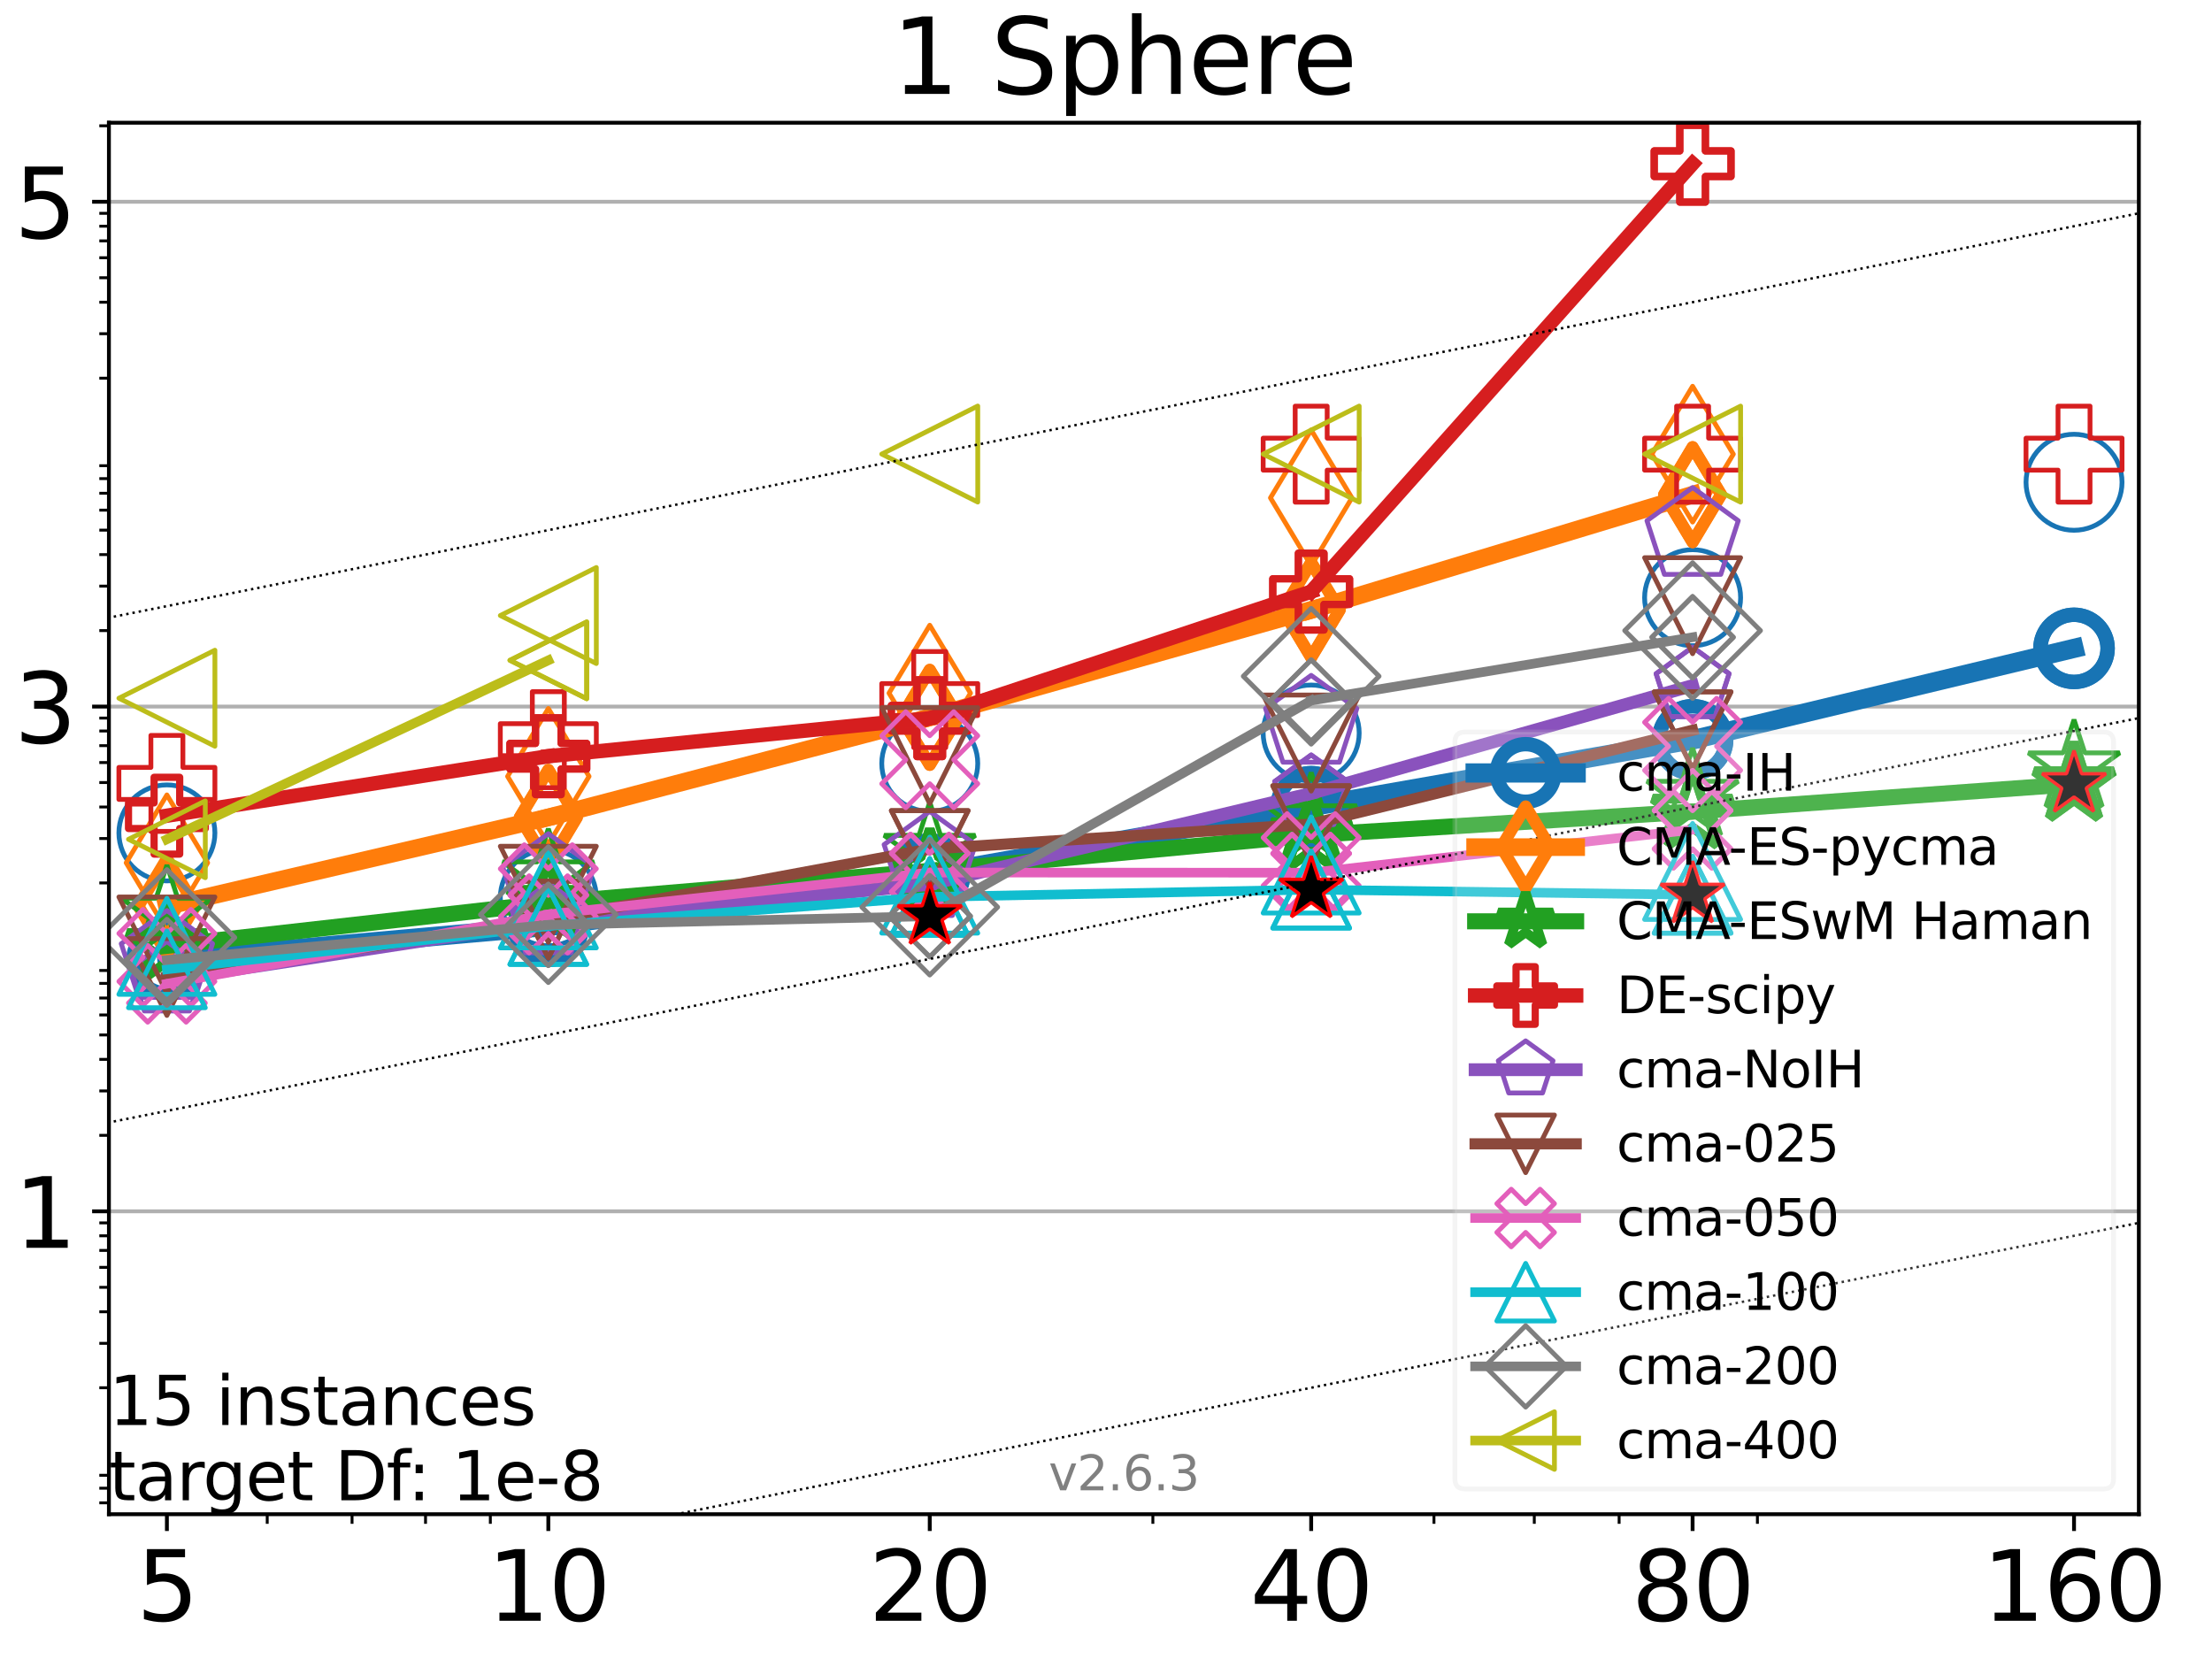 <?xml version="1.0" encoding="utf-8" standalone="no"?>
<!DOCTYPE svg PUBLIC "-//W3C//DTD SVG 1.1//EN"
  "http://www.w3.org/Graphics/SVG/1.1/DTD/svg11.dtd">
<svg height="345.6pt" version="1.1" viewBox="0 0 460.8 345.6" width="460.8pt" xmlns="http://www.w3.org/2000/svg" xmlns:xlink="http://www.w3.org/1999/xlink">
 <defs>
  <style type="text/css">*{stroke-linecap:butt;stroke-linejoin:round;}</style>
 </defs>
 <g id="figure_1">
  <g id="patch_1">
   <path d="M 0 345.6 
L 460.8 345.6 
L 460.8 0 
L 0 0 
z
" style="fill:#ffffff;"/>
  </g>
  <g id="axes_1">
   <g id="patch_2">
    <path d="M 22.69 315.44 
L 445.56 315.44 
L 445.56 25.56 
L 22.69 25.56 
z
" style="fill:#ffffff;"/>
   </g>
   <g id="matplotlib.axis_1">
    <g id="xtick_1">
     <g id="line2d_1">
      <defs>
       <path d="M 0 0 
L 0 3.5 
" id="mc9158fdf1b" style="stroke:#000000;stroke-width:0.8;"/>
      </defs>
      <g>
       <use style="stroke:#000000;stroke-width:0.8;" x="34.768" xlink:href="#mc9158fdf1b" y="315.44"/>
      </g>
     </g>
     <g id="text_1">
      <!-- 5 -->
      <g transform="translate(28.405 337.637)scale(0.2 -0.2)">
       <defs>
        <path d="M 691 4666 
L 3169 4666 
L 3169 4134 
L 1269 4134 
L 1269 2991 
Q 1406 3038 1543 3061 
Q 1681 3084 1819 3084 
Q 2600 3084 3056 2656 
Q 3513 2228 3513 1497 
Q 3513 744 3044 326 
Q 2575 -91 1722 -91 
Q 1428 -91 1123 -41 
Q 819 9 494 109 
L 494 744 
Q 775 591 1075 516 
Q 1375 441 1709 441 
Q 2250 441 2565 725 
Q 2881 1009 2881 1497 
Q 2881 1984 2565 2268 
Q 2250 2553 1709 2553 
Q 1456 2553 1204 2497 
Q 953 2441 691 2322 
L 691 4666 
z
" id="DejaVuSans-35" transform="scale(0.016)"/>
       </defs>
       <use xlink:href="#DejaVuSans-35"/>
      </g>
     </g>
    </g>
    <g id="xtick_2">
     <g id="line2d_2">
      <g>
       <use style="stroke:#000000;stroke-width:0.8;" x="114.226" xlink:href="#mc9158fdf1b" y="315.44"/>
      </g>
     </g>
     <g id="text_2">
      <!-- 10 -->
      <g transform="translate(101.501 337.637)scale(0.2 -0.2)">
       <defs>
        <path d="M 794 531 
L 1825 531 
L 1825 4091 
L 703 3866 
L 703 4441 
L 1819 4666 
L 2450 4666 
L 2450 531 
L 3481 531 
L 3481 0 
L 794 0 
L 794 531 
z
" id="DejaVuSans-31" transform="scale(0.016)"/>
        <path d="M 2034 4250 
Q 1547 4250 1301 3770 
Q 1056 3291 1056 2328 
Q 1056 1369 1301 889 
Q 1547 409 2034 409 
Q 2525 409 2770 889 
Q 3016 1369 3016 2328 
Q 3016 3291 2770 3770 
Q 2525 4250 2034 4250 
z
M 2034 4750 
Q 2819 4750 3233 4129 
Q 3647 3509 3647 2328 
Q 3647 1150 3233 529 
Q 2819 -91 2034 -91 
Q 1250 -91 836 529 
Q 422 1150 422 2328 
Q 422 3509 836 4129 
Q 1250 4750 2034 4750 
z
" id="DejaVuSans-30" transform="scale(0.016)"/>
       </defs>
       <use xlink:href="#DejaVuSans-31"/>
       <use x="63.623" xlink:href="#DejaVuSans-30"/>
      </g>
     </g>
    </g>
    <g id="xtick_3">
     <g id="line2d_3">
      <g>
       <use style="stroke:#000000;stroke-width:0.8;" x="193.684" xlink:href="#mc9158fdf1b" y="315.44"/>
      </g>
     </g>
     <g id="text_3">
      <!-- 20 -->
      <g transform="translate(180.959 337.637)scale(0.2 -0.2)">
       <defs>
        <path d="M 1228 531 
L 3431 531 
L 3431 0 
L 469 0 
L 469 531 
Q 828 903 1448 1529 
Q 2069 2156 2228 2338 
Q 2531 2678 2651 2914 
Q 2772 3150 2772 3378 
Q 2772 3750 2511 3984 
Q 2250 4219 1831 4219 
Q 1534 4219 1204 4116 
Q 875 4013 500 3803 
L 500 4441 
Q 881 4594 1212 4672 
Q 1544 4750 1819 4750 
Q 2544 4750 2975 4387 
Q 3406 4025 3406 3419 
Q 3406 3131 3298 2873 
Q 3191 2616 2906 2266 
Q 2828 2175 2409 1742 
Q 1991 1309 1228 531 
z
" id="DejaVuSans-32" transform="scale(0.016)"/>
       </defs>
       <use xlink:href="#DejaVuSans-32"/>
       <use x="63.623" xlink:href="#DejaVuSans-30"/>
      </g>
     </g>
    </g>
    <g id="xtick_4">
     <g id="line2d_4">
      <g>
       <use style="stroke:#000000;stroke-width:0.8;" x="273.142" xlink:href="#mc9158fdf1b" y="315.44"/>
      </g>
     </g>
     <g id="text_4">
      <!-- 40 -->
      <g transform="translate(260.417 337.637)scale(0.2 -0.2)">
       <defs>
        <path d="M 2419 4116 
L 825 1625 
L 2419 1625 
L 2419 4116 
z
M 2253 4666 
L 3047 4666 
L 3047 1625 
L 3713 1625 
L 3713 1100 
L 3047 1100 
L 3047 0 
L 2419 0 
L 2419 1100 
L 313 1100 
L 313 1709 
L 2253 4666 
z
" id="DejaVuSans-34" transform="scale(0.016)"/>
       </defs>
       <use xlink:href="#DejaVuSans-34"/>
       <use x="63.623" xlink:href="#DejaVuSans-30"/>
      </g>
     </g>
    </g>
    <g id="xtick_5">
     <g id="line2d_5">
      <g>
       <use style="stroke:#000000;stroke-width:0.8;" x="352.6" xlink:href="#mc9158fdf1b" y="315.44"/>
      </g>
     </g>
     <g id="text_5">
      <!-- 80 -->
      <g transform="translate(339.875 337.637)scale(0.2 -0.2)">
       <defs>
        <path d="M 2034 2216 
Q 1584 2216 1326 1975 
Q 1069 1734 1069 1313 
Q 1069 891 1326 650 
Q 1584 409 2034 409 
Q 2484 409 2743 651 
Q 3003 894 3003 1313 
Q 3003 1734 2745 1975 
Q 2488 2216 2034 2216 
z
M 1403 2484 
Q 997 2584 770 2862 
Q 544 3141 544 3541 
Q 544 4100 942 4425 
Q 1341 4750 2034 4750 
Q 2731 4750 3128 4425 
Q 3525 4100 3525 3541 
Q 3525 3141 3298 2862 
Q 3072 2584 2669 2484 
Q 3125 2378 3379 2068 
Q 3634 1759 3634 1313 
Q 3634 634 3220 271 
Q 2806 -91 2034 -91 
Q 1263 -91 848 271 
Q 434 634 434 1313 
Q 434 1759 690 2068 
Q 947 2378 1403 2484 
z
M 1172 3481 
Q 1172 3119 1398 2916 
Q 1625 2713 2034 2713 
Q 2441 2713 2670 2916 
Q 2900 3119 2900 3481 
Q 2900 3844 2670 4047 
Q 2441 4250 2034 4250 
Q 1625 4250 1398 4047 
Q 1172 3844 1172 3481 
z
" id="DejaVuSans-38" transform="scale(0.016)"/>
       </defs>
       <use xlink:href="#DejaVuSans-38"/>
       <use x="63.623" xlink:href="#DejaVuSans-30"/>
      </g>
     </g>
    </g>
    <g id="xtick_6">
     <g id="line2d_6">
      <g>
       <use style="stroke:#000000;stroke-width:0.8;" x="432.058" xlink:href="#mc9158fdf1b" y="315.44"/>
      </g>
     </g>
     <g id="text_6">
      <!-- 160 -->
      <g transform="translate(412.97 337.637)scale(0.2 -0.2)">
       <defs>
        <path d="M 2113 2584 
Q 1688 2584 1439 2293 
Q 1191 2003 1191 1497 
Q 1191 994 1439 701 
Q 1688 409 2113 409 
Q 2538 409 2786 701 
Q 3034 994 3034 1497 
Q 3034 2003 2786 2293 
Q 2538 2584 2113 2584 
z
M 3366 4563 
L 3366 3988 
Q 3128 4100 2886 4159 
Q 2644 4219 2406 4219 
Q 1781 4219 1451 3797 
Q 1122 3375 1075 2522 
Q 1259 2794 1537 2939 
Q 1816 3084 2150 3084 
Q 2853 3084 3261 2657 
Q 3669 2231 3669 1497 
Q 3669 778 3244 343 
Q 2819 -91 2113 -91 
Q 1303 -91 875 529 
Q 447 1150 447 2328 
Q 447 3434 972 4092 
Q 1497 4750 2381 4750 
Q 2619 4750 2861 4703 
Q 3103 4656 3366 4563 
z
" id="DejaVuSans-36" transform="scale(0.016)"/>
       </defs>
       <use xlink:href="#DejaVuSans-31"/>
       <use x="63.623" xlink:href="#DejaVuSans-36"/>
       <use x="127.246" xlink:href="#DejaVuSans-30"/>
      </g>
     </g>
    </g>
    <g id="xtick_7">
     <g id="line2d_7">
      <defs>
       <path d="M 0 0 
L 0 2 
" id="m40d7c86c85" style="stroke:#000000;stroke-width:0.6;"/>
      </defs>
      <g>
       <use style="stroke:#000000;stroke-width:0.6;" x="55.668" xlink:href="#m40d7c86c85" y="315.44"/>
      </g>
     </g>
    </g>
    <g id="xtick_8">
     <g id="line2d_8">
      <g>
       <use style="stroke:#000000;stroke-width:0.6;" x="73.339" xlink:href="#m40d7c86c85" y="315.44"/>
      </g>
     </g>
    </g>
    <g id="xtick_9">
     <g id="line2d_9">
      <g>
       <use style="stroke:#000000;stroke-width:0.6;" x="88.646" xlink:href="#m40d7c86c85" y="315.44"/>
      </g>
     </g>
    </g>
    <g id="xtick_10">
     <g id="line2d_10">
      <g>
       <use style="stroke:#000000;stroke-width:0.6;" x="102.148" xlink:href="#m40d7c86c85" y="315.44"/>
      </g>
     </g>
    </g>
    <g id="xtick_11">
     <g id="line2d_11">
      <g>
       <use style="stroke:#000000;stroke-width:0.6;" x="240.164" xlink:href="#m40d7c86c85" y="315.44"/>
      </g>
     </g>
    </g>
    <g id="xtick_12">
     <g id="line2d_12">
      <g>
       <use style="stroke:#000000;stroke-width:0.6;" x="298.721" xlink:href="#m40d7c86c85" y="315.44"/>
      </g>
     </g>
    </g>
    <g id="xtick_13">
     <g id="line2d_13">
      <g>
       <use style="stroke:#000000;stroke-width:0.6;" x="319.622" xlink:href="#m40d7c86c85" y="315.44"/>
      </g>
     </g>
    </g>
    <g id="xtick_14">
     <g id="line2d_14">
      <g>
       <use style="stroke:#000000;stroke-width:0.6;" x="337.293" xlink:href="#m40d7c86c85" y="315.44"/>
      </g>
     </g>
    </g>
    <g id="xtick_15">
     <g id="line2d_15">
      <g>
       <use style="stroke:#000000;stroke-width:0.6;" x="366.102" xlink:href="#m40d7c86c85" y="315.44"/>
      </g>
     </g>
    </g>
   </g>
   <g id="matplotlib.axis_2">
    <g id="ytick_1">
     <g id="line2d_16">
      <path clip-path="url(#p65e4e1347c)" d="M 22.69 252.345 
L 445.56 252.345 
" style="fill:none;stroke:#b0b0b0;stroke-linecap:square;stroke-width:0.8;"/>
     </g>
     <g id="line2d_17">
      <defs>
       <path d="M 0 0 
L -3.5 0 
" id="mb8f3e80948" style="stroke:#000000;stroke-width:0.8;"/>
      </defs>
      <g>
       <use style="stroke:#000000;stroke-width:0.8;" x="22.69" xlink:href="#mb8f3e80948" y="252.345"/>
      </g>
     </g>
     <g id="text_7">
      <!-- 1 -->
      <g transform="translate(2.965 259.944)scale(0.2 -0.2)">
       <use xlink:href="#DejaVuSans-31"/>
      </g>
     </g>
    </g>
    <g id="ytick_2">
     <g id="line2d_18">
      <path clip-path="url(#p65e4e1347c)" d="M 22.69 147.187 
L 445.56 147.187 
" style="fill:none;stroke:#b0b0b0;stroke-linecap:square;stroke-width:0.8;"/>
     </g>
     <g id="line2d_19">
      <g>
       <use style="stroke:#000000;stroke-width:0.8;" x="22.69" xlink:href="#mb8f3e80948" y="147.187"/>
      </g>
     </g>
     <g id="text_8">
      <!-- 3 -->
      <g transform="translate(2.965 154.786)scale(0.2 -0.2)">
       <defs>
        <path d="M 2597 2516 
Q 3050 2419 3304 2112 
Q 3559 1806 3559 1356 
Q 3559 666 3084 287 
Q 2609 -91 1734 -91 
Q 1441 -91 1130 -33 
Q 819 25 488 141 
L 488 750 
Q 750 597 1062 519 
Q 1375 441 1716 441 
Q 2309 441 2620 675 
Q 2931 909 2931 1356 
Q 2931 1769 2642 2001 
Q 2353 2234 1838 2234 
L 1294 2234 
L 1294 2753 
L 1863 2753 
Q 2328 2753 2575 2939 
Q 2822 3125 2822 3475 
Q 2822 3834 2567 4026 
Q 2313 4219 1838 4219 
Q 1578 4219 1281 4162 
Q 984 4106 628 3988 
L 628 4550 
Q 988 4650 1302 4700 
Q 1616 4750 1894 4750 
Q 2613 4750 3031 4423 
Q 3450 4097 3450 3541 
Q 3450 3153 3228 2886 
Q 3006 2619 2597 2516 
z
" id="DejaVuSans-33" transform="scale(0.016)"/>
       </defs>
       <use xlink:href="#DejaVuSans-33"/>
      </g>
     </g>
    </g>
    <g id="ytick_3">
     <g id="line2d_20">
      <path clip-path="url(#p65e4e1347c)" d="M 22.69 42.029 
L 445.56 42.029 
" style="fill:none;stroke:#b0b0b0;stroke-linecap:square;stroke-width:0.8;"/>
     </g>
     <g id="line2d_21">
      <g>
       <use style="stroke:#000000;stroke-width:0.8;" x="22.69" xlink:href="#mb8f3e80948" y="42.029"/>
      </g>
     </g>
     <g id="text_9">
      <!-- 5 -->
      <g transform="translate(2.965 49.628)scale(0.2 -0.2)">
       <use xlink:href="#DejaVuSans-35"/>
      </g>
     </g>
    </g>
    <g id="ytick_4">
     <g id="line2d_22">
      <defs>
       <path d="M 0 0 
L -2 0 
" id="ma545d00539" style="stroke:#000000;stroke-width:0.6;"/>
      </defs>
      <g>
       <use style="stroke:#000000;stroke-width:0.6;" x="22.69" xlink:href="#ma545d00539" y="313.069"/>
      </g>
     </g>
    </g>
    <g id="ytick_5">
     <g id="line2d_23">
      <g>
       <use style="stroke:#000000;stroke-width:0.6;" x="22.69" xlink:href="#ma545d00539" y="310.02"/>
      </g>
     </g>
    </g>
    <g id="ytick_6">
     <g id="line2d_24">
      <g>
       <use style="stroke:#000000;stroke-width:0.6;" x="22.69" xlink:href="#ma545d00539" y="307.33"/>
      </g>
     </g>
    </g>
    <g id="ytick_7">
     <g id="line2d_25">
      <g>
       <use style="stroke:#000000;stroke-width:0.6;" x="22.69" xlink:href="#ma545d00539" y="289.096"/>
      </g>
     </g>
    </g>
    <g id="ytick_8">
     <g id="line2d_26">
      <g>
       <use style="stroke:#000000;stroke-width:0.6;" x="22.69" xlink:href="#ma545d00539" y="279.838"/>
      </g>
     </g>
    </g>
    <g id="ytick_9">
     <g id="line2d_27">
      <g>
       <use style="stroke:#000000;stroke-width:0.6;" x="22.69" xlink:href="#ma545d00539" y="273.269"/>
      </g>
     </g>
    </g>
    <g id="ytick_10">
     <g id="line2d_28">
      <g>
       <use style="stroke:#000000;stroke-width:0.6;" x="22.69" xlink:href="#ma545d00539" y="268.173"/>
      </g>
     </g>
    </g>
    <g id="ytick_11">
     <g id="line2d_29">
      <g>
       <use style="stroke:#000000;stroke-width:0.6;" x="22.69" xlink:href="#ma545d00539" y="264.01"/>
      </g>
     </g>
    </g>
    <g id="ytick_12">
     <g id="line2d_30">
      <g>
       <use style="stroke:#000000;stroke-width:0.6;" x="22.69" xlink:href="#ma545d00539" y="260.49"/>
      </g>
     </g>
    </g>
    <g id="ytick_13">
     <g id="line2d_31">
      <g>
       <use style="stroke:#000000;stroke-width:0.6;" x="22.69" xlink:href="#ma545d00539" y="257.441"/>
      </g>
     </g>
    </g>
    <g id="ytick_14">
     <g id="line2d_32">
      <g>
       <use style="stroke:#000000;stroke-width:0.6;" x="22.69" xlink:href="#ma545d00539" y="254.751"/>
      </g>
     </g>
    </g>
    <g id="ytick_15">
     <g id="line2d_33">
      <g>
       <use style="stroke:#000000;stroke-width:0.6;" x="22.69" xlink:href="#ma545d00539" y="236.517"/>
      </g>
     </g>
    </g>
    <g id="ytick_16">
     <g id="line2d_34">
      <g>
       <use style="stroke:#000000;stroke-width:0.6;" x="22.69" xlink:href="#ma545d00539" y="227.259"/>
      </g>
     </g>
    </g>
    <g id="ytick_17">
     <g id="line2d_35">
      <g>
       <use style="stroke:#000000;stroke-width:0.6;" x="22.69" xlink:href="#ma545d00539" y="220.69"/>
      </g>
     </g>
    </g>
    <g id="ytick_18">
     <g id="line2d_36">
      <g>
       <use style="stroke:#000000;stroke-width:0.6;" x="22.69" xlink:href="#ma545d00539" y="215.594"/>
      </g>
     </g>
    </g>
    <g id="ytick_19">
     <g id="line2d_37">
      <g>
       <use style="stroke:#000000;stroke-width:0.6;" x="22.69" xlink:href="#ma545d00539" y="211.431"/>
      </g>
     </g>
    </g>
    <g id="ytick_20">
     <g id="line2d_38">
      <g>
       <use style="stroke:#000000;stroke-width:0.6;" x="22.69" xlink:href="#ma545d00539" y="207.911"/>
      </g>
     </g>
    </g>
    <g id="ytick_21">
     <g id="line2d_39">
      <g>
       <use style="stroke:#000000;stroke-width:0.6;" x="22.69" xlink:href="#ma545d00539" y="204.862"/>
      </g>
     </g>
    </g>
    <g id="ytick_22">
     <g id="line2d_40">
      <g>
       <use style="stroke:#000000;stroke-width:0.6;" x="22.69" xlink:href="#ma545d00539" y="202.172"/>
      </g>
     </g>
    </g>
    <g id="ytick_23">
     <g id="line2d_41">
      <g>
       <use style="stroke:#000000;stroke-width:0.6;" x="22.69" xlink:href="#ma545d00539" y="183.938"/>
      </g>
     </g>
    </g>
    <g id="ytick_24">
     <g id="line2d_42">
      <g>
       <use style="stroke:#000000;stroke-width:0.6;" x="22.69" xlink:href="#ma545d00539" y="174.68"/>
      </g>
     </g>
    </g>
    <g id="ytick_25">
     <g id="line2d_43">
      <g>
       <use style="stroke:#000000;stroke-width:0.6;" x="22.69" xlink:href="#ma545d00539" y="168.111"/>
      </g>
     </g>
    </g>
    <g id="ytick_26">
     <g id="line2d_44">
      <g>
       <use style="stroke:#000000;stroke-width:0.6;" x="22.69" xlink:href="#ma545d00539" y="163.015"/>
      </g>
     </g>
    </g>
    <g id="ytick_27">
     <g id="line2d_45">
      <g>
       <use style="stroke:#000000;stroke-width:0.6;" x="22.69" xlink:href="#ma545d00539" y="158.852"/>
      </g>
     </g>
    </g>
    <g id="ytick_28">
     <g id="line2d_46">
      <g>
       <use style="stroke:#000000;stroke-width:0.6;" x="22.69" xlink:href="#ma545d00539" y="155.332"/>
      </g>
     </g>
    </g>
    <g id="ytick_29">
     <g id="line2d_47">
      <g>
       <use style="stroke:#000000;stroke-width:0.6;" x="22.69" xlink:href="#ma545d00539" y="152.283"/>
      </g>
     </g>
    </g>
    <g id="ytick_30">
     <g id="line2d_48">
      <g>
       <use style="stroke:#000000;stroke-width:0.6;" x="22.69" xlink:href="#ma545d00539" y="149.593"/>
      </g>
     </g>
    </g>
    <g id="ytick_31">
     <g id="line2d_49">
      <g>
       <use style="stroke:#000000;stroke-width:0.6;" x="22.69" xlink:href="#ma545d00539" y="131.36"/>
      </g>
     </g>
    </g>
    <g id="ytick_32">
     <g id="line2d_50">
      <g>
       <use style="stroke:#000000;stroke-width:0.6;" x="22.69" xlink:href="#ma545d00539" y="122.101"/>
      </g>
     </g>
    </g>
    <g id="ytick_33">
     <g id="line2d_51">
      <g>
       <use style="stroke:#000000;stroke-width:0.6;" x="22.69" xlink:href="#ma545d00539" y="115.532"/>
      </g>
     </g>
    </g>
    <g id="ytick_34">
     <g id="line2d_52">
      <g>
       <use style="stroke:#000000;stroke-width:0.6;" x="22.69" xlink:href="#ma545d00539" y="110.436"/>
      </g>
     </g>
    </g>
    <g id="ytick_35">
     <g id="line2d_53">
      <g>
       <use style="stroke:#000000;stroke-width:0.6;" x="22.69" xlink:href="#ma545d00539" y="106.273"/>
      </g>
     </g>
    </g>
    <g id="ytick_36">
     <g id="line2d_54">
      <g>
       <use style="stroke:#000000;stroke-width:0.6;" x="22.69" xlink:href="#ma545d00539" y="102.753"/>
      </g>
     </g>
    </g>
    <g id="ytick_37">
     <g id="line2d_55">
      <g>
       <use style="stroke:#000000;stroke-width:0.6;" x="22.69" xlink:href="#ma545d00539" y="99.704"/>
      </g>
     </g>
    </g>
    <g id="ytick_38">
     <g id="line2d_56">
      <g>
       <use style="stroke:#000000;stroke-width:0.6;" x="22.69" xlink:href="#ma545d00539" y="97.014"/>
      </g>
     </g>
    </g>
    <g id="ytick_39">
     <g id="line2d_57">
      <g>
       <use style="stroke:#000000;stroke-width:0.6;" x="22.69" xlink:href="#ma545d00539" y="78.781"/>
      </g>
     </g>
    </g>
    <g id="ytick_40">
     <g id="line2d_58">
      <g>
       <use style="stroke:#000000;stroke-width:0.6;" x="22.69" xlink:href="#ma545d00539" y="69.522"/>
      </g>
     </g>
    </g>
    <g id="ytick_41">
     <g id="line2d_59">
      <g>
       <use style="stroke:#000000;stroke-width:0.6;" x="22.69" xlink:href="#ma545d00539" y="62.953"/>
      </g>
     </g>
    </g>
    <g id="ytick_42">
     <g id="line2d_60">
      <g>
       <use style="stroke:#000000;stroke-width:0.6;" x="22.69" xlink:href="#ma545d00539" y="57.857"/>
      </g>
     </g>
    </g>
    <g id="ytick_43">
     <g id="line2d_61">
      <g>
       <use style="stroke:#000000;stroke-width:0.6;" x="22.69" xlink:href="#ma545d00539" y="53.694"/>
      </g>
     </g>
    </g>
    <g id="ytick_44">
     <g id="line2d_62">
      <g>
       <use style="stroke:#000000;stroke-width:0.6;" x="22.69" xlink:href="#ma545d00539" y="50.174"/>
      </g>
     </g>
    </g>
    <g id="ytick_45">
     <g id="line2d_63">
      <g>
       <use style="stroke:#000000;stroke-width:0.6;" x="22.69" xlink:href="#ma545d00539" y="47.125"/>
      </g>
     </g>
    </g>
    <g id="ytick_46">
     <g id="line2d_64">
      <g>
       <use style="stroke:#000000;stroke-width:0.6;" x="22.69" xlink:href="#ma545d00539" y="44.435"/>
      </g>
     </g>
    </g>
    <g id="ytick_47">
     <g id="line2d_65">
      <g>
       <use style="stroke:#000000;stroke-width:0.6;" x="22.69" xlink:href="#ma545d00539" y="26.202"/>
      </g>
     </g>
    </g>
   </g>
   <g id="line2d_66">
    <path clip-path="url(#p65e4e1347c)" d="M 34.768 199.996 
L 114.226 192.959 
" style="fill:none;stroke:#1874b4;stroke-linecap:square;stroke-width:4;"/>
    <defs>
     <path d="M 0 7 
C 1.856 7 3.637 6.262 4.95 4.95 
C 6.262 3.637 7 1.856 7 0 
C 7 -1.856 6.262 -3.637 4.95 -4.95 
C 3.637 -6.262 1.856 -7 0 -7 
C -1.856 -7 -3.637 -6.262 -4.95 -4.95 
C -6.262 -3.637 -7 -1.856 -7 0 
C -7 1.856 -6.262 3.637 -4.95 4.95 
C -3.637 6.262 -1.856 7 0 7 
z
" id="mb31ec63c1b" style="stroke:#1874b4;stroke-width:3;"/>
    </defs>
    <g clip-path="url(#p65e4e1347c)">
     <use style="fill-opacity:0;stroke:#1874b4;stroke-width:3;" x="34.768" xlink:href="#mb31ec63c1b" y="199.996"/>
     <use style="fill-opacity:0;stroke:#1874b4;stroke-width:3;" x="114.226" xlink:href="#mb31ec63c1b" y="192.959"/>
    </g>
   </g>
   <g id="line2d_67">
    <path clip-path="url(#p65e4e1347c)" d="M 114.226 192.959 
L 193.684 182.101 
" style="fill:none;stroke:#1874b4;stroke-linecap:square;stroke-width:4;"/>
    <g clip-path="url(#p65e4e1347c)">
     <use style="fill-opacity:0;stroke:#1874b4;stroke-width:3;" x="114.226" xlink:href="#mb31ec63c1b" y="192.959"/>
     <use style="fill-opacity:0;stroke:#1874b4;stroke-width:3;" x="193.684" xlink:href="#mb31ec63c1b" y="182.101"/>
    </g>
   </g>
   <g id="line2d_68">
    <path clip-path="url(#p65e4e1347c)" d="M 193.684 182.101 
L 273.142 168.054 
" style="fill:none;stroke:#1874b4;stroke-linecap:square;stroke-width:4;"/>
    <g clip-path="url(#p65e4e1347c)">
     <use style="fill-opacity:0;stroke:#1874b4;stroke-width:3;" x="193.684" xlink:href="#mb31ec63c1b" y="182.101"/>
     <use style="fill-opacity:0;stroke:#1874b4;stroke-width:3;" x="273.142" xlink:href="#mb31ec63c1b" y="168.054"/>
    </g>
   </g>
   <g id="line2d_69">
    <path clip-path="url(#p65e4e1347c)" d="M 273.142 168.054 
L 352.6 154.107 
" style="fill:none;stroke:#1874b4;stroke-linecap:square;stroke-width:4;"/>
    <g clip-path="url(#p65e4e1347c)">
     <use style="fill-opacity:0;stroke:#1874b4;stroke-width:3;" x="273.142" xlink:href="#mb31ec63c1b" y="168.054"/>
     <use style="fill-opacity:0;stroke:#1874b4;stroke-width:3;" x="352.6" xlink:href="#mb31ec63c1b" y="154.107"/>
    </g>
   </g>
   <g id="line2d_70">
    <path clip-path="url(#p65e4e1347c)" d="M 352.6 154.107 
L 432.058 135.066 
" style="fill:none;stroke:#1874b4;stroke-linecap:square;stroke-width:4;"/>
    <g clip-path="url(#p65e4e1347c)">
     <use style="fill-opacity:0;stroke:#1874b4;stroke-width:3;" x="352.6" xlink:href="#mb31ec63c1b" y="154.107"/>
     <use style="fill-opacity:0;stroke:#1874b4;stroke-width:3;" x="432.058" xlink:href="#mb31ec63c1b" y="135.066"/>
    </g>
   </g>
   <g id="line2d_71">
    <path clip-path="url(#p65e4e1347c)" d="M 432.058 135.066 
" style="fill:none;stroke:#1874b4;stroke-linecap:square;stroke-width:4;"/>
    <g clip-path="url(#p65e4e1347c)">
     <use style="fill-opacity:0;stroke:#1874b4;stroke-width:3;" x="432.058" xlink:href="#mb31ec63c1b" y="135.066"/>
    </g>
   </g>
   <g id="line2d_72"/>
   <g id="line2d_73">
    <defs>
     <path d="M 0 10 
C 2.652 10 5.196 8.946 7.071 7.071 
C 8.946 5.196 10 2.652 10 0 
C 10 -2.652 8.946 -5.196 7.071 -7.071 
C 5.196 -8.946 2.652 -10 0 -10 
C -2.652 -10 -5.196 -8.946 -7.071 -7.071 
C -8.946 -5.196 -10 -2.652 -10 0 
C -10 2.652 -8.946 5.196 -7.071 7.071 
C -5.196 8.946 -2.652 10 0 10 
z
" id="m4bc277bca8" style="stroke:#1874b4;"/>
    </defs>
    <g clip-path="url(#p65e4e1347c)">
     <use style="fill-opacity:0;stroke:#1874b4;" x="34.768" xlink:href="#m4bc277bca8" y="173.508"/>
     <use style="fill-opacity:0;stroke:#1874b4;" x="114.226" xlink:href="#m4bc277bca8" y="187.014"/>
     <use style="fill-opacity:0;stroke:#1874b4;" x="193.684" xlink:href="#m4bc277bca8" y="159.037"/>
     <use style="fill-opacity:0;stroke:#1874b4;" x="273.142" xlink:href="#m4bc277bca8" y="152.704"/>
     <use style="fill-opacity:0;stroke:#1874b4;" x="352.6" xlink:href="#m4bc277bca8" y="124.511"/>
     <use style="fill-opacity:0;stroke:#1874b4;" x="432.058" xlink:href="#m4bc277bca8" y="100.466"/>
    </g>
   </g>
   <g id="line2d_74">
    <path clip-path="url(#p65e4e1347c)" d="M 34.768 188.763 
L 114.226 170.273 
" style="fill:none;stroke:#ff7d0b;stroke-linecap:square;stroke-width:3.667;"/>
    <defs>
     <path d="M 0 9.899 
L 5.94 0 
L 0 -9.899 
L -5.94 0 
z
" id="ma70519f74f" style="stroke:#ff7d0b;stroke-linejoin:miter;stroke-width:2.5;"/>
    </defs>
    <g clip-path="url(#p65e4e1347c)">
     <use style="fill-opacity:0;stroke:#ff7d0b;stroke-linejoin:miter;stroke-width:2.5;" x="34.768" xlink:href="#ma70519f74f" y="188.763"/>
     <use style="fill-opacity:0;stroke:#ff7d0b;stroke-linejoin:miter;stroke-width:2.5;" x="114.226" xlink:href="#ma70519f74f" y="170.273"/>
    </g>
   </g>
   <g id="line2d_75">
    <path clip-path="url(#p65e4e1347c)" d="M 114.226 170.273 
L 193.684 149.437 
" style="fill:none;stroke:#ff7d0b;stroke-linecap:square;stroke-width:3.667;"/>
    <g clip-path="url(#p65e4e1347c)">
     <use style="fill-opacity:0;stroke:#ff7d0b;stroke-linejoin:miter;stroke-width:2.5;" x="114.226" xlink:href="#ma70519f74f" y="170.273"/>
     <use style="fill-opacity:0;stroke:#ff7d0b;stroke-linejoin:miter;stroke-width:2.5;" x="193.684" xlink:href="#ma70519f74f" y="149.437"/>
    </g>
   </g>
   <g id="line2d_76">
    <path clip-path="url(#p65e4e1347c)" d="M 193.684 149.437 
L 273.142 127.068 
" style="fill:none;stroke:#ff7d0b;stroke-linecap:square;stroke-width:3.667;"/>
    <g clip-path="url(#p65e4e1347c)">
     <use style="fill-opacity:0;stroke:#ff7d0b;stroke-linejoin:miter;stroke-width:2.5;" x="193.684" xlink:href="#ma70519f74f" y="149.437"/>
     <use style="fill-opacity:0;stroke:#ff7d0b;stroke-linejoin:miter;stroke-width:2.5;" x="273.142" xlink:href="#ma70519f74f" y="127.068"/>
    </g>
   </g>
   <g id="line2d_77">
    <path clip-path="url(#p65e4e1347c)" d="M 273.142 127.068 
L 352.6 103.047 
" style="fill:none;stroke:#ff7d0b;stroke-linecap:square;stroke-width:3.667;"/>
    <g clip-path="url(#p65e4e1347c)">
     <use style="fill-opacity:0;stroke:#ff7d0b;stroke-linejoin:miter;stroke-width:2.5;" x="273.142" xlink:href="#ma70519f74f" y="127.068"/>
     <use style="fill-opacity:0;stroke:#ff7d0b;stroke-linejoin:miter;stroke-width:2.5;" x="352.6" xlink:href="#ma70519f74f" y="103.047"/>
    </g>
   </g>
   <g id="line2d_78">
    <path clip-path="url(#p65e4e1347c)" d="M 352.6 103.047 
" style="fill:none;stroke:#ff7d0b;stroke-linecap:square;stroke-width:3.667;"/>
    <g clip-path="url(#p65e4e1347c)">
     <use style="fill-opacity:0;stroke:#ff7d0b;stroke-linejoin:miter;stroke-width:2.5;" x="352.6" xlink:href="#ma70519f74f" y="103.047"/>
    </g>
   </g>
   <g id="line2d_79"/>
   <g id="line2d_80">
    <defs>
     <path d="M 0 14.142 
L 8.485 0 
L 0 -14.142 
L -8.485 0 
z
" id="mdd57419745" style="stroke:#ff7d0b;stroke-linejoin:miter;"/>
    </defs>
    <g clip-path="url(#p65e4e1347c)">
     <use style="fill-opacity:0;stroke:#ff7d0b;stroke-linejoin:miter;" x="34.768" xlink:href="#mdd57419745" y="179.737"/>
     <use style="fill-opacity:0;stroke:#ff7d0b;stroke-linejoin:miter;" x="114.226" xlink:href="#mdd57419745" y="161.736"/>
     <use style="fill-opacity:0;stroke:#ff7d0b;stroke-linejoin:miter;" x="193.684" xlink:href="#mdd57419745" y="144.392"/>
     <use style="fill-opacity:0;stroke:#ff7d0b;stroke-linejoin:miter;" x="273.142" xlink:href="#mdd57419745" y="103.715"/>
     <use style="fill-opacity:0;stroke:#ff7d0b;stroke-linejoin:miter;" x="352.6" xlink:href="#mdd57419745" y="94.608"/>
    </g>
   </g>
   <g id="line2d_81">
    <path clip-path="url(#p65e4e1347c)" d="M 34.768 197.038 
L 114.226 188.09 
" style="fill:none;stroke:#22a022;stroke-linecap:square;stroke-width:3.333;"/>
    <defs>
     <path d="M 0 -8.7 
L -1.953 -2.688 
L -8.274 -2.688 
L -3.16 1.027 
L -5.114 7.038 
L -0 3.323 
L 5.114 7.038 
L 3.16 1.027 
L 8.274 -2.688 
L 1.953 -2.688 
z
" id="mb6c0ee3509" style="stroke:#22a022;stroke-linejoin:bevel;stroke-width:2;"/>
    </defs>
    <g clip-path="url(#p65e4e1347c)">
     <use style="fill-opacity:0;stroke:#22a022;stroke-linejoin:bevel;stroke-width:2;" x="34.768" xlink:href="#mb6c0ee3509" y="197.038"/>
     <use style="fill-opacity:0;stroke:#22a022;stroke-linejoin:bevel;stroke-width:2;" x="114.226" xlink:href="#mb6c0ee3509" y="188.09"/>
    </g>
   </g>
   <g id="line2d_82">
    <path clip-path="url(#p65e4e1347c)" d="M 114.226 188.09 
L 193.684 181.421 
" style="fill:none;stroke:#22a022;stroke-linecap:square;stroke-width:3.333;"/>
    <g clip-path="url(#p65e4e1347c)">
     <use style="fill-opacity:0;stroke:#22a022;stroke-linejoin:bevel;stroke-width:2;" x="114.226" xlink:href="#mb6c0ee3509" y="188.09"/>
     <use style="fill-opacity:0;stroke:#22a022;stroke-linejoin:bevel;stroke-width:2;" x="193.684" xlink:href="#mb6c0ee3509" y="181.421"/>
    </g>
   </g>
   <g id="line2d_83">
    <path clip-path="url(#p65e4e1347c)" d="M 193.684 181.421 
L 273.142 173.957 
" style="fill:none;stroke:#22a022;stroke-linecap:square;stroke-width:3.333;"/>
    <g clip-path="url(#p65e4e1347c)">
     <use style="fill-opacity:0;stroke:#22a022;stroke-linejoin:bevel;stroke-width:2;" x="193.684" xlink:href="#mb6c0ee3509" y="181.421"/>
     <use style="fill-opacity:0;stroke:#22a022;stroke-linejoin:bevel;stroke-width:2;" x="273.142" xlink:href="#mb6c0ee3509" y="173.957"/>
    </g>
   </g>
   <g id="line2d_84">
    <path clip-path="url(#p65e4e1347c)" d="M 273.142 173.957 
L 352.6 169.066 
" style="fill:none;stroke:#22a022;stroke-linecap:square;stroke-width:3.333;"/>
    <g clip-path="url(#p65e4e1347c)">
     <use style="fill-opacity:0;stroke:#22a022;stroke-linejoin:bevel;stroke-width:2;" x="273.142" xlink:href="#mb6c0ee3509" y="173.957"/>
     <use style="fill-opacity:0;stroke:#22a022;stroke-linejoin:bevel;stroke-width:2;" x="352.6" xlink:href="#mb6c0ee3509" y="169.066"/>
    </g>
   </g>
   <g id="line2d_85">
    <path clip-path="url(#p65e4e1347c)" d="M 352.6 169.066 
L 432.058 163.349 
" style="fill:none;stroke:#22a022;stroke-linecap:square;stroke-width:3.333;"/>
    <g clip-path="url(#p65e4e1347c)">
     <use style="fill-opacity:0;stroke:#22a022;stroke-linejoin:bevel;stroke-width:2;" x="352.6" xlink:href="#mb6c0ee3509" y="169.066"/>
     <use style="fill-opacity:0;stroke:#22a022;stroke-linejoin:bevel;stroke-width:2;" x="432.058" xlink:href="#mb6c0ee3509" y="163.349"/>
    </g>
   </g>
   <g id="line2d_86">
    <path clip-path="url(#p65e4e1347c)" d="M 432.058 163.349 
" style="fill:none;stroke:#22a022;stroke-linecap:square;stroke-width:3.333;"/>
    <g clip-path="url(#p65e4e1347c)">
     <use style="fill-opacity:0;stroke:#22a022;stroke-linejoin:bevel;stroke-width:2;" x="432.058" xlink:href="#mb6c0ee3509" y="163.349"/>
    </g>
   </g>
   <g id="line2d_87"/>
   <g id="line2d_88">
    <defs>
     <path d="M 0 -10 
L -2.245 -3.09 
L -9.511 -3.09 
L -3.633 1.18 
L -5.878 8.09 
L -0 3.82 
L 5.878 8.09 
L 3.633 1.18 
L 9.511 -3.09 
L 2.245 -3.09 
z
" id="m47a500d4a7" style="stroke:#22a022;stroke-linejoin:bevel;"/>
    </defs>
    <g clip-path="url(#p65e4e1347c)">
     <use style="fill-opacity:0;stroke:#22a022;stroke-linejoin:bevel;" x="34.768" xlink:href="#m47a500d4a7" y="190.205"/>
     <use style="fill-opacity:0;stroke:#22a022;stroke-linejoin:bevel;" x="114.226" xlink:href="#m47a500d4a7" y="182.64"/>
     <use style="fill-opacity:0;stroke:#22a022;stroke-linejoin:bevel;" x="193.684" xlink:href="#m47a500d4a7" y="177.111"/>
     <use style="fill-opacity:0;stroke:#22a022;stroke-linejoin:bevel;" x="273.142" xlink:href="#m47a500d4a7" y="170.934"/>
     <use style="fill-opacity:0;stroke:#22a022;stroke-linejoin:bevel;" x="352.6" xlink:href="#m47a500d4a7" y="165.847"/>
     <use style="fill-opacity:0;stroke:#22a022;stroke-linejoin:bevel;" x="432.058" xlink:href="#m47a500d4a7" y="159.926"/>
    </g>
   </g>
   <g id="line2d_89">
    <path clip-path="url(#p65e4e1347c)" d="M 34.768 169.925 
L 114.226 157.531 
" style="fill:none;stroke:#d61e1f;stroke-linecap:square;stroke-width:3;"/>
    <defs>
     <path d="M -2.667 8 
L 2.667 8 
L 2.667 2.667 
L 8 2.667 
L 8 -2.667 
L 2.667 -2.667 
L 2.667 -8 
L -2.667 -8 
L -2.667 -2.667 
L -8 -2.667 
L -8 2.667 
L -2.667 2.667 
z
" id="mb6e6054afc" style="stroke:#d61e1f;stroke-linejoin:miter;stroke-width:1.5;"/>
    </defs>
    <g clip-path="url(#p65e4e1347c)">
     <use style="fill-opacity:0;stroke:#d61e1f;stroke-linejoin:miter;stroke-width:1.5;" x="34.768" xlink:href="#mb6e6054afc" y="169.925"/>
     <use style="fill-opacity:0;stroke:#d61e1f;stroke-linejoin:miter;stroke-width:1.5;" x="114.226" xlink:href="#mb6e6054afc" y="157.531"/>
    </g>
   </g>
   <g id="line2d_90">
    <path clip-path="url(#p65e4e1347c)" d="M 114.226 157.531 
L 193.684 149.617 
" style="fill:none;stroke:#d61e1f;stroke-linecap:square;stroke-width:3;"/>
    <g clip-path="url(#p65e4e1347c)">
     <use style="fill-opacity:0;stroke:#d61e1f;stroke-linejoin:miter;stroke-width:1.5;" x="114.226" xlink:href="#mb6e6054afc" y="157.531"/>
     <use style="fill-opacity:0;stroke:#d61e1f;stroke-linejoin:miter;stroke-width:1.5;" x="193.684" xlink:href="#mb6e6054afc" y="149.617"/>
    </g>
   </g>
   <g id="line2d_91">
    <path clip-path="url(#p65e4e1347c)" d="M 193.684 149.617 
L 273.142 123.242 
" style="fill:none;stroke:#d61e1f;stroke-linecap:square;stroke-width:3;"/>
    <g clip-path="url(#p65e4e1347c)">
     <use style="fill-opacity:0;stroke:#d61e1f;stroke-linejoin:miter;stroke-width:1.5;" x="193.684" xlink:href="#mb6e6054afc" y="149.617"/>
     <use style="fill-opacity:0;stroke:#d61e1f;stroke-linejoin:miter;stroke-width:1.5;" x="273.142" xlink:href="#mb6e6054afc" y="123.242"/>
    </g>
   </g>
   <g id="line2d_92">
    <path clip-path="url(#p65e4e1347c)" d="M 273.142 123.242 
L 352.6 34.102 
" style="fill:none;stroke:#d61e1f;stroke-linecap:square;stroke-width:3;"/>
    <g clip-path="url(#p65e4e1347c)">
     <use style="fill-opacity:0;stroke:#d61e1f;stroke-linejoin:miter;stroke-width:1.5;" x="273.142" xlink:href="#mb6e6054afc" y="123.242"/>
     <use style="fill-opacity:0;stroke:#d61e1f;stroke-linejoin:miter;stroke-width:1.5;" x="352.6" xlink:href="#mb6e6054afc" y="34.102"/>
    </g>
   </g>
   <g id="line2d_93">
    <path clip-path="url(#p65e4e1347c)" d="M 352.6 34.102 
" style="fill:none;stroke:#d61e1f;stroke-linecap:square;stroke-width:3;"/>
    <g clip-path="url(#p65e4e1347c)">
     <use style="fill-opacity:0;stroke:#d61e1f;stroke-linejoin:miter;stroke-width:1.5;" x="352.6" xlink:href="#mb6e6054afc" y="34.102"/>
    </g>
   </g>
   <g id="line2d_94"/>
   <g id="line2d_95">
    <defs>
     <path d="M -3.333 10 
L 3.333 10 
L 3.333 3.333 
L 10 3.333 
L 10 -3.333 
L 3.333 -3.333 
L 3.333 -10 
L -3.333 -10 
L -3.333 -3.333 
L -10 -3.333 
L -10 3.333 
L -3.333 3.333 
z
" id="m493d7ba777" style="stroke:#d61e1f;stroke-linejoin:miter;"/>
    </defs>
    <g clip-path="url(#p65e4e1347c)">
     <use style="fill-opacity:0;stroke:#d61e1f;stroke-linejoin:miter;" x="34.768" xlink:href="#m493d7ba777" y="163.199"/>
     <use style="fill-opacity:0;stroke:#d61e1f;stroke-linejoin:miter;" x="114.226" xlink:href="#m493d7ba777" y="154.088"/>
     <use style="fill-opacity:0;stroke:#d61e1f;stroke-linejoin:miter;" x="193.684" xlink:href="#m493d7ba777" y="145.731"/>
     <use style="fill-opacity:0;stroke:#d61e1f;stroke-linejoin:miter;" x="273.142" xlink:href="#m493d7ba777" y="94.608"/>
     <use style="fill-opacity:0;stroke:#d61e1f;stroke-linejoin:miter;" x="352.6" xlink:href="#m493d7ba777" y="94.608"/>
     <use style="fill-opacity:0;stroke:#d61e1f;stroke-linejoin:miter;" x="432.058" xlink:href="#m493d7ba777" y="94.608"/>
    </g>
   </g>
   <g id="line2d_96">
    <path clip-path="url(#p65e4e1347c)" d="M 34.768 204.135 
L 114.226 191.984 
" style="fill:none;stroke:#8a52bd;stroke-linecap:square;stroke-width:2.667;"/>
    <defs>
     <path d="M 0 -8 
L -7.608 -2.472 
L -4.702 6.472 
L 4.702 6.472 
L 7.608 -2.472 
z
" id="m719a19e576" style="stroke:#8a52bd;stroke-linejoin:miter;"/>
    </defs>
    <g clip-path="url(#p65e4e1347c)">
     <use style="fill-opacity:0;stroke:#8a52bd;stroke-linejoin:miter;" x="34.768" xlink:href="#m719a19e576" y="204.135"/>
     <use style="fill-opacity:0;stroke:#8a52bd;stroke-linejoin:miter;" x="114.226" xlink:href="#m719a19e576" y="191.984"/>
    </g>
   </g>
   <g id="line2d_97">
    <path clip-path="url(#p65e4e1347c)" d="M 114.226 191.984 
L 193.684 184.213 
" style="fill:none;stroke:#8a52bd;stroke-linecap:square;stroke-width:2.667;"/>
    <g clip-path="url(#p65e4e1347c)">
     <use style="fill-opacity:0;stroke:#8a52bd;stroke-linejoin:miter;" x="114.226" xlink:href="#m719a19e576" y="191.984"/>
     <use style="fill-opacity:0;stroke:#8a52bd;stroke-linejoin:miter;" x="193.684" xlink:href="#m719a19e576" y="184.213"/>
    </g>
   </g>
   <g id="line2d_98">
    <path clip-path="url(#p65e4e1347c)" d="M 193.684 184.213 
L 273.142 165.269 
" style="fill:none;stroke:#8a52bd;stroke-linecap:square;stroke-width:2.667;"/>
    <g clip-path="url(#p65e4e1347c)">
     <use style="fill-opacity:0;stroke:#8a52bd;stroke-linejoin:miter;" x="193.684" xlink:href="#m719a19e576" y="184.213"/>
     <use style="fill-opacity:0;stroke:#8a52bd;stroke-linejoin:miter;" x="273.142" xlink:href="#m719a19e576" y="165.269"/>
    </g>
   </g>
   <g id="line2d_99">
    <path clip-path="url(#p65e4e1347c)" d="M 273.142 165.269 
L 352.6 142.814 
" style="fill:none;stroke:#8a52bd;stroke-linecap:square;stroke-width:2.667;"/>
    <g clip-path="url(#p65e4e1347c)">
     <use style="fill-opacity:0;stroke:#8a52bd;stroke-linejoin:miter;" x="273.142" xlink:href="#m719a19e576" y="165.269"/>
     <use style="fill-opacity:0;stroke:#8a52bd;stroke-linejoin:miter;" x="352.6" xlink:href="#m719a19e576" y="142.814"/>
    </g>
   </g>
   <g id="line2d_100">
    <path clip-path="url(#p65e4e1347c)" d="M 352.6 142.814 
" style="fill:none;stroke:#8a52bd;stroke-linecap:square;stroke-width:2.667;"/>
    <g clip-path="url(#p65e4e1347c)">
     <use style="fill-opacity:0;stroke:#8a52bd;stroke-linejoin:miter;" x="352.6" xlink:href="#m719a19e576" y="142.814"/>
    </g>
   </g>
   <g id="line2d_101"/>
   <g id="line2d_102">
    <defs>
     <path d="M 0 -10 
L -9.511 -3.09 
L -5.878 8.09 
L 5.878 8.09 
L 9.511 -3.09 
z
" id="m88a14ae8eb" style="stroke:#8a52bd;stroke-linejoin:miter;"/>
    </defs>
    <g clip-path="url(#p65e4e1347c)">
     <use style="fill-opacity:0;stroke:#8a52bd;stroke-linejoin:miter;" x="34.768" xlink:href="#m88a14ae8eb" y="199.675"/>
     <use style="fill-opacity:0;stroke:#8a52bd;stroke-linejoin:miter;" x="114.226" xlink:href="#m88a14ae8eb" y="183.666"/>
     <use style="fill-opacity:0;stroke:#8a52bd;stroke-linejoin:miter;" x="193.684" xlink:href="#m88a14ae8eb" y="179.031"/>
     <use style="fill-opacity:0;stroke:#8a52bd;stroke-linejoin:miter;" x="273.142" xlink:href="#m88a14ae8eb" y="150.691"/>
     <use style="fill-opacity:0;stroke:#8a52bd;stroke-linejoin:miter;" x="352.6" xlink:href="#m88a14ae8eb" y="111.564"/>
    </g>
   </g>
   <g id="line2d_103">
    <path clip-path="url(#p65e4e1347c)" d="M 34.768 203.535 
L 114.226 191.572 
" style="fill:none;stroke:#8c493c;stroke-linecap:square;stroke-width:2.333;"/>
    <defs>
     <path d="M -0 8 
L 8 -8 
L -8 -8 
z
" id="m37d7a174dd" style="stroke:#8c493c;stroke-linejoin:miter;"/>
    </defs>
    <g clip-path="url(#p65e4e1347c)">
     <use style="fill-opacity:0;stroke:#8c493c;stroke-linejoin:miter;" x="34.768" xlink:href="#m37d7a174dd" y="203.535"/>
     <use style="fill-opacity:0;stroke:#8c493c;stroke-linejoin:miter;" x="114.226" xlink:href="#m37d7a174dd" y="191.572"/>
    </g>
   </g>
   <g id="line2d_104">
    <path clip-path="url(#p65e4e1347c)" d="M 114.226 191.572 
L 193.684 176.865 
" style="fill:none;stroke:#8c493c;stroke-linecap:square;stroke-width:2.333;"/>
    <g clip-path="url(#p65e4e1347c)">
     <use style="fill-opacity:0;stroke:#8c493c;stroke-linejoin:miter;" x="114.226" xlink:href="#m37d7a174dd" y="191.572"/>
     <use style="fill-opacity:0;stroke:#8c493c;stroke-linejoin:miter;" x="193.684" xlink:href="#m37d7a174dd" y="176.865"/>
    </g>
   </g>
   <g id="line2d_105">
    <path clip-path="url(#p65e4e1347c)" d="M 193.684 176.865 
L 273.142 171.684 
" style="fill:none;stroke:#8c493c;stroke-linecap:square;stroke-width:2.333;"/>
    <g clip-path="url(#p65e4e1347c)">
     <use style="fill-opacity:0;stroke:#8c493c;stroke-linejoin:miter;" x="193.684" xlink:href="#m37d7a174dd" y="176.865"/>
     <use style="fill-opacity:0;stroke:#8c493c;stroke-linejoin:miter;" x="273.142" xlink:href="#m37d7a174dd" y="171.684"/>
    </g>
   </g>
   <g id="line2d_106">
    <path clip-path="url(#p65e4e1347c)" d="M 273.142 171.684 
L 352.6 152.127 
" style="fill:none;stroke:#8c493c;stroke-linecap:square;stroke-width:2.333;"/>
    <g clip-path="url(#p65e4e1347c)">
     <use style="fill-opacity:0;stroke:#8c493c;stroke-linejoin:miter;" x="273.142" xlink:href="#m37d7a174dd" y="171.684"/>
     <use style="fill-opacity:0;stroke:#8c493c;stroke-linejoin:miter;" x="352.6" xlink:href="#m37d7a174dd" y="152.127"/>
    </g>
   </g>
   <g id="line2d_107">
    <path clip-path="url(#p65e4e1347c)" d="M 352.6 152.127 
" style="fill:none;stroke:#8c493c;stroke-linecap:square;stroke-width:2.333;"/>
    <g clip-path="url(#p65e4e1347c)">
     <use style="fill-opacity:0;stroke:#8c493c;stroke-linejoin:miter;" x="352.6" xlink:href="#m37d7a174dd" y="152.127"/>
    </g>
   </g>
   <g id="line2d_108"/>
   <g id="line2d_109">
    <defs>
     <path d="M -0 10 
L 10 -10 
L -10 -10 
z
" id="m28712a4c27" style="stroke:#8c493c;stroke-linejoin:miter;"/>
    </defs>
    <g clip-path="url(#p65e4e1347c)">
     <use style="fill-opacity:0;stroke:#8c493c;stroke-linejoin:miter;" x="34.768" xlink:href="#m28712a4c27" y="196.855"/>
     <use style="fill-opacity:0;stroke:#8c493c;stroke-linejoin:miter;" x="114.226" xlink:href="#m28712a4c27" y="186.294"/>
     <use style="fill-opacity:0;stroke:#8c493c;stroke-linejoin:miter;" x="193.684" xlink:href="#m28712a4c27" y="157.414"/>
     <use style="fill-opacity:0;stroke:#8c493c;stroke-linejoin:miter;" x="273.142" xlink:href="#m28712a4c27" y="154.79"/>
     <use style="fill-opacity:0;stroke:#8c493c;stroke-linejoin:miter;" x="352.6" xlink:href="#m28712a4c27" y="126.174"/>
    </g>
   </g>
   <g id="line2d_110">
    <path clip-path="url(#p65e4e1347c)" d="M 34.768 204.938 
L 114.226 190.48 
" style="fill:none;stroke:#e35fbb;stroke-linecap:square;stroke-width:2;"/>
    <defs>
     <path d="M -4 8 
L 0 4 
L 4 8 
L 8 4 
L 4 0 
L 8 -4 
L 4 -8 
L 0 -4 
L -4 -8 
L -8 -4 
L -4 0 
L -8 4 
z
" id="m77dcb57f7e" style="stroke:#e35fbb;stroke-linejoin:miter;"/>
    </defs>
    <g clip-path="url(#p65e4e1347c)">
     <use style="fill-opacity:0;stroke:#e35fbb;stroke-linejoin:miter;" x="34.768" xlink:href="#m77dcb57f7e" y="204.938"/>
     <use style="fill-opacity:0;stroke:#e35fbb;stroke-linejoin:miter;" x="114.226" xlink:href="#m77dcb57f7e" y="190.48"/>
    </g>
   </g>
   <g id="line2d_111">
    <path clip-path="url(#p65e4e1347c)" d="M 114.226 190.48 
L 193.684 181.77 
" style="fill:none;stroke:#e35fbb;stroke-linecap:square;stroke-width:2;"/>
    <g clip-path="url(#p65e4e1347c)">
     <use style="fill-opacity:0;stroke:#e35fbb;stroke-linejoin:miter;" x="114.226" xlink:href="#m77dcb57f7e" y="190.48"/>
     <use style="fill-opacity:0;stroke:#e35fbb;stroke-linejoin:miter;" x="193.684" xlink:href="#m77dcb57f7e" y="181.77"/>
    </g>
   </g>
   <g id="line2d_112">
    <path clip-path="url(#p65e4e1347c)" d="M 193.684 181.77 
L 273.142 181.796 
" style="fill:none;stroke:#e35fbb;stroke-linecap:square;stroke-width:2;"/>
    <g clip-path="url(#p65e4e1347c)">
     <use style="fill-opacity:0;stroke:#e35fbb;stroke-linejoin:miter;" x="193.684" xlink:href="#m77dcb57f7e" y="181.77"/>
     <use style="fill-opacity:0;stroke:#e35fbb;stroke-linejoin:miter;" x="273.142" xlink:href="#m77dcb57f7e" y="181.796"/>
    </g>
   </g>
   <g id="line2d_113">
    <path clip-path="url(#p65e4e1347c)" d="M 273.142 181.796 
L 352.6 172.839 
" style="fill:none;stroke:#e35fbb;stroke-linecap:square;stroke-width:2;"/>
    <g clip-path="url(#p65e4e1347c)">
     <use style="fill-opacity:0;stroke:#e35fbb;stroke-linejoin:miter;" x="273.142" xlink:href="#m77dcb57f7e" y="181.796"/>
     <use style="fill-opacity:0;stroke:#e35fbb;stroke-linejoin:miter;" x="352.6" xlink:href="#m77dcb57f7e" y="172.839"/>
    </g>
   </g>
   <g id="line2d_114">
    <path clip-path="url(#p65e4e1347c)" d="M 352.6 172.839 
" style="fill:none;stroke:#e35fbb;stroke-linecap:square;stroke-width:2;"/>
    <g clip-path="url(#p65e4e1347c)">
     <use style="fill-opacity:0;stroke:#e35fbb;stroke-linejoin:miter;" x="352.6" xlink:href="#m77dcb57f7e" y="172.839"/>
    </g>
   </g>
   <g id="line2d_115"/>
   <g id="line2d_116">
    <defs>
     <path d="M -5 10 
L 0 5 
L 5 10 
L 10 5 
L 5 0 
L 10 -5 
L 5 -10 
L 0 -5 
L -5 -10 
L -10 -5 
L -5 0 
L -10 5 
z
" id="m97280e0252" style="stroke:#e35fbb;stroke-linejoin:miter;"/>
    </defs>
    <g clip-path="url(#p65e4e1347c)">
     <use style="fill-opacity:0;stroke:#e35fbb;stroke-linejoin:miter;" x="34.768" xlink:href="#m97280e0252" y="199.449"/>
     <use style="fill-opacity:0;stroke:#e35fbb;stroke-linejoin:miter;" x="114.226" xlink:href="#m97280e0252" y="185.979"/>
     <use style="fill-opacity:0;stroke:#e35fbb;stroke-linejoin:miter;" x="193.684" xlink:href="#m97280e0252" y="158.264"/>
     <use style="fill-opacity:0;stroke:#e35fbb;stroke-linejoin:miter;" x="273.142" xlink:href="#m97280e0252" y="179.492"/>
     <use style="fill-opacity:0;stroke:#e35fbb;stroke-linejoin:miter;" x="352.6" xlink:href="#m97280e0252" y="155.469"/>
    </g>
   </g>
   <g id="line2d_117">
    <path clip-path="url(#p65e4e1347c)" d="M 34.768 201.93 
L 114.226 192.898 
" style="fill:none;stroke:#11bdcf;stroke-linecap:square;stroke-width:2;"/>
    <defs>
     <path d="M 0 -8 
L -8 8 
L 8 8 
z
" id="mc7b9e865b3" style="stroke:#11bdcf;stroke-linejoin:miter;"/>
    </defs>
    <g clip-path="url(#p65e4e1347c)">
     <use style="fill-opacity:0;stroke:#11bdcf;stroke-linejoin:miter;" x="34.768" xlink:href="#mc7b9e865b3" y="201.93"/>
     <use style="fill-opacity:0;stroke:#11bdcf;stroke-linejoin:miter;" x="114.226" xlink:href="#mc7b9e865b3" y="192.898"/>
    </g>
   </g>
   <g id="line2d_118">
    <path clip-path="url(#p65e4e1347c)" d="M 114.226 192.898 
L 193.684 186.839 
" style="fill:none;stroke:#11bdcf;stroke-linecap:square;stroke-width:2;"/>
    <g clip-path="url(#p65e4e1347c)">
     <use style="fill-opacity:0;stroke:#11bdcf;stroke-linejoin:miter;" x="114.226" xlink:href="#mc7b9e865b3" y="192.898"/>
     <use style="fill-opacity:0;stroke:#11bdcf;stroke-linejoin:miter;" x="193.684" xlink:href="#mc7b9e865b3" y="186.839"/>
    </g>
   </g>
   <g id="line2d_119">
    <path clip-path="url(#p65e4e1347c)" d="M 193.684 186.839 
L 273.142 185.334 
" style="fill:none;stroke:#11bdcf;stroke-linecap:square;stroke-width:2;"/>
    <g clip-path="url(#p65e4e1347c)">
     <use style="fill-opacity:0;stroke:#11bdcf;stroke-linejoin:miter;" x="193.684" xlink:href="#mc7b9e865b3" y="186.839"/>
     <use style="fill-opacity:0;stroke:#11bdcf;stroke-linejoin:miter;" x="273.142" xlink:href="#mc7b9e865b3" y="185.334"/>
    </g>
   </g>
   <g id="line2d_120">
    <path clip-path="url(#p65e4e1347c)" d="M 273.142 185.334 
L 352.6 186.393 
" style="fill:none;stroke:#11bdcf;stroke-linecap:square;stroke-width:2;"/>
    <g clip-path="url(#p65e4e1347c)">
     <use style="fill-opacity:0;stroke:#11bdcf;stroke-linejoin:miter;" x="273.142" xlink:href="#mc7b9e865b3" y="185.334"/>
     <use style="fill-opacity:0;stroke:#11bdcf;stroke-linejoin:miter;" x="352.6" xlink:href="#mc7b9e865b3" y="186.393"/>
    </g>
   </g>
   <g id="line2d_121">
    <path clip-path="url(#p65e4e1347c)" d="M 352.6 186.393 
" style="fill:none;stroke:#11bdcf;stroke-linecap:square;stroke-width:2;"/>
    <g clip-path="url(#p65e4e1347c)">
     <use style="fill-opacity:0;stroke:#11bdcf;stroke-linejoin:miter;" x="352.6" xlink:href="#mc7b9e865b3" y="186.393"/>
    </g>
   </g>
   <g id="line2d_122"/>
   <g id="line2d_123">
    <defs>
     <path d="M 0 -10 
L -10 10 
L 10 10 
z
" id="mafc4f4b63e" style="stroke:#11bdcf;stroke-linejoin:miter;"/>
    </defs>
    <g clip-path="url(#p65e4e1347c)">
     <use style="fill-opacity:0;stroke:#11bdcf;stroke-linejoin:miter;" x="34.768" xlink:href="#mafc4f4b63e" y="197.138"/>
     <use style="fill-opacity:0;stroke:#11bdcf;stroke-linejoin:miter;" x="114.226" xlink:href="#mafc4f4b63e" y="187.462"/>
     <use style="fill-opacity:0;stroke:#11bdcf;stroke-linejoin:miter;" x="193.684" xlink:href="#mafc4f4b63e" y="184.382"/>
     <use style="fill-opacity:0;stroke:#11bdcf;stroke-linejoin:miter;" x="273.142" xlink:href="#mafc4f4b63e" y="180.198"/>
     <use style="fill-opacity:0;stroke:#11bdcf;stroke-linejoin:miter;" x="352.6" xlink:href="#mafc4f4b63e" y="181.537"/>
    </g>
   </g>
   <g id="line2d_124">
    <path clip-path="url(#p65e4e1347c)" d="M 34.768 199.984 
L 114.226 192.673 
" style="fill:none;stroke:#7f7f7f;stroke-linecap:square;stroke-width:2;"/>
    <defs>
     <path d="M 0 8.485 
L 8.485 0 
L 0 -8.485 
L -8.485 0 
z
" id="m60139d0d9c" style="stroke:#7f7f7f;stroke-linejoin:miter;"/>
    </defs>
    <g clip-path="url(#p65e4e1347c)">
     <use style="fill-opacity:0;stroke:#7f7f7f;stroke-linejoin:miter;" x="34.768" xlink:href="#m60139d0d9c" y="199.984"/>
     <use style="fill-opacity:0;stroke:#7f7f7f;stroke-linejoin:miter;" x="114.226" xlink:href="#m60139d0d9c" y="192.673"/>
    </g>
   </g>
   <g id="line2d_125">
    <path clip-path="url(#p65e4e1347c)" d="M 114.226 192.673 
L 193.684 190.857 
" style="fill:none;stroke:#7f7f7f;stroke-linecap:square;stroke-width:2;"/>
    <g clip-path="url(#p65e4e1347c)">
     <use style="fill-opacity:0;stroke:#7f7f7f;stroke-linejoin:miter;" x="114.226" xlink:href="#m60139d0d9c" y="192.673"/>
     <use style="fill-opacity:0;stroke:#7f7f7f;stroke-linejoin:miter;" x="193.684" xlink:href="#m60139d0d9c" y="190.857"/>
    </g>
   </g>
   <g id="line2d_126">
    <path clip-path="url(#p65e4e1347c)" d="M 193.684 190.857 
L 273.142 145.936 
" style="fill:none;stroke:#7f7f7f;stroke-linecap:square;stroke-width:2;"/>
    <g clip-path="url(#p65e4e1347c)">
     <use style="fill-opacity:0;stroke:#7f7f7f;stroke-linejoin:miter;" x="193.684" xlink:href="#m60139d0d9c" y="190.857"/>
     <use style="fill-opacity:0;stroke:#7f7f7f;stroke-linejoin:miter;" x="273.142" xlink:href="#m60139d0d9c" y="145.936"/>
    </g>
   </g>
   <g id="line2d_127">
    <path clip-path="url(#p65e4e1347c)" d="M 273.142 145.936 
L 352.6 132.747 
" style="fill:none;stroke:#7f7f7f;stroke-linecap:square;stroke-width:2;"/>
    <g clip-path="url(#p65e4e1347c)">
     <use style="fill-opacity:0;stroke:#7f7f7f;stroke-linejoin:miter;" x="273.142" xlink:href="#m60139d0d9c" y="145.936"/>
     <use style="fill-opacity:0;stroke:#7f7f7f;stroke-linejoin:miter;" x="352.6" xlink:href="#m60139d0d9c" y="132.747"/>
    </g>
   </g>
   <g id="line2d_128">
    <path clip-path="url(#p65e4e1347c)" d="M 352.6 132.747 
" style="fill:none;stroke:#7f7f7f;stroke-linecap:square;stroke-width:2;"/>
    <g clip-path="url(#p65e4e1347c)">
     <use style="fill-opacity:0;stroke:#7f7f7f;stroke-linejoin:miter;" x="352.6" xlink:href="#m60139d0d9c" y="132.747"/>
    </g>
   </g>
   <g id="line2d_129"/>
   <g id="line2d_130">
    <defs>
     <path d="M 0 14.142 
L 14.142 0 
L 0 -14.142 
L -14.142 0 
z
" id="m1e670067dd" style="stroke:#7f7f7f;stroke-linejoin:miter;"/>
    </defs>
    <g clip-path="url(#p65e4e1347c)">
     <use style="fill-opacity:0;stroke:#7f7f7f;stroke-linejoin:miter;" x="34.768" xlink:href="#m1e670067dd" y="195.301"/>
     <use style="fill-opacity:0;stroke:#7f7f7f;stroke-linejoin:miter;" x="114.226" xlink:href="#m1e670067dd" y="190.538"/>
     <use style="fill-opacity:0;stroke:#7f7f7f;stroke-linejoin:miter;" x="193.684" xlink:href="#m1e670067dd" y="188.97"/>
     <use style="fill-opacity:0;stroke:#7f7f7f;stroke-linejoin:miter;" x="273.142" xlink:href="#m1e670067dd" y="140.879"/>
     <use style="fill-opacity:0;stroke:#7f7f7f;stroke-linejoin:miter;" x="352.6" xlink:href="#m1e670067dd" y="131.363"/>
    </g>
   </g>
   <g id="line2d_131">
    <path clip-path="url(#p65e4e1347c)" d="M 34.768 174.84 
L 114.226 137.555 
" style="fill:none;stroke:#bcbd1a;stroke-linecap:square;stroke-width:2;"/>
    <defs>
     <path d="M -8 -0 
L 8 8 
L 8 -8 
z
" id="mee4852350a" style="stroke:#bcbd1a;stroke-linejoin:miter;"/>
    </defs>
    <g clip-path="url(#p65e4e1347c)">
     <use style="fill-opacity:0;stroke:#bcbd1a;stroke-linejoin:miter;" x="34.768" xlink:href="#mee4852350a" y="174.84"/>
     <use style="fill-opacity:0;stroke:#bcbd1a;stroke-linejoin:miter;" x="114.226" xlink:href="#mee4852350a" y="137.555"/>
    </g>
   </g>
   <g id="line2d_132">
    <path clip-path="url(#p65e4e1347c)" d="M 114.226 137.555 
" style="fill:none;stroke:#bcbd1a;stroke-linecap:square;stroke-width:2;"/>
    <g clip-path="url(#p65e4e1347c)">
     <use style="fill-opacity:0;stroke:#bcbd1a;stroke-linejoin:miter;" x="114.226" xlink:href="#mee4852350a" y="137.555"/>
    </g>
   </g>
   <g id="line2d_133"/>
   <g id="line2d_134">
    <defs>
     <path d="M -10 -0 
L 10 10 
L 10 -10 
z
" id="mba4f17e959" style="stroke:#bcbd1a;stroke-linejoin:miter;"/>
    </defs>
    <g clip-path="url(#p65e4e1347c)">
     <use style="fill-opacity:0;stroke:#bcbd1a;stroke-linejoin:miter;" x="34.768" xlink:href="#mba4f17e959" y="145.451"/>
     <use style="fill-opacity:0;stroke:#bcbd1a;stroke-linejoin:miter;" x="114.226" xlink:href="#mba4f17e959" y="128.225"/>
     <use style="fill-opacity:0;stroke:#bcbd1a;stroke-linejoin:miter;" x="193.684" xlink:href="#mba4f17e959" y="94.587"/>
     <use style="fill-opacity:0;stroke:#bcbd1a;stroke-linejoin:miter;" x="273.142" xlink:href="#mba4f17e959" y="94.596"/>
     <use style="fill-opacity:0;stroke:#bcbd1a;stroke-linejoin:miter;" x="352.6" xlink:href="#mba4f17e959" y="94.601"/>
    </g>
   </g>
   <g id="line2d_135">
    <defs>
     <path d="M 0 -7 
L -1.572 -2.163 
L -6.657 -2.163 
L -2.543 0.826 
L -4.114 5.663 
L -0 2.674 
L 4.114 5.663 
L 2.543 0.826 
L 6.657 -2.163 
L 1.572 -2.163 
z
" id="m24a88460a2" style="stroke:#ff0000;stroke-linejoin:bevel;stroke-width:0.7;"/>
    </defs>
    <g clip-path="url(#p65e4e1347c)">
     <use style="stroke:#ff0000;stroke-linejoin:bevel;stroke-width:0.7;" x="193.684" xlink:href="#m24a88460a2" y="190.857"/>
     <use style="stroke:#ff0000;stroke-linejoin:bevel;stroke-width:0.7;" x="273.142" xlink:href="#m24a88460a2" y="185.334"/>
     <use style="stroke:#ff0000;stroke-linejoin:bevel;stroke-width:0.7;" x="352.6" xlink:href="#m24a88460a2" y="186.393"/>
     <use style="stroke:#ff0000;stroke-linejoin:bevel;stroke-width:0.7;" x="432.058" xlink:href="#m24a88460a2" y="163.349"/>
    </g>
   </g>
   <g id="line2d_136">
    <path clip-path="url(#p65e4e1347c)" d="M -1 343.705 
L 461.8 251.516 
" style="fill:none;stroke:#000000;stroke-dasharray:0.5,0.825;stroke-dashoffset:0;stroke-width:0.5;"/>
   </g>
   <g id="line2d_137">
    <path clip-path="url(#p65e4e1347c)" d="M -1 238.547 
L 461.8 146.358 
" style="fill:none;stroke:#000000;stroke-dasharray:0.5,0.825;stroke-dashoffset:0;stroke-width:0.5;"/>
   </g>
   <g id="line2d_138">
    <path clip-path="url(#p65e4e1347c)" d="M -1 133.389 
L 461.8 41.2 
" style="fill:none;stroke:#000000;stroke-dasharray:0.5,0.825;stroke-dashoffset:0;stroke-width:0.5;"/>
   </g>
   <g id="line2d_139">
    <path clip-path="url(#p65e4e1347c)" d="M -1 28.231 
L 145.744 -1 
" style="fill:none;stroke:#000000;stroke-dasharray:0.5,0.825;stroke-dashoffset:0;stroke-width:0.5;"/>
   </g>
   <g id="line2d_140">
    <path clip-path="url(#p65e4e1347c)" style="fill:none;stroke:#000000;stroke-dasharray:0.5,0.825;stroke-dashoffset:0;stroke-width:0.5;"/>
   </g>
   <g id="patch_3">
    <path d="M 22.69 315.44 
L 22.69 25.56 
" style="fill:none;stroke:#000000;stroke-linecap:square;stroke-linejoin:miter;stroke-width:0.8;"/>
   </g>
   <g id="patch_4">
    <path d="M 445.56 315.44 
L 445.56 25.56 
" style="fill:none;stroke:#000000;stroke-linecap:square;stroke-linejoin:miter;stroke-width:0.8;"/>
   </g>
   <g id="patch_5">
    <path d="M 22.69 315.44 
L 445.56 315.44 
" style="fill:none;stroke:#000000;stroke-linecap:square;stroke-linejoin:miter;stroke-width:0.8;"/>
   </g>
   <g id="patch_6">
    <path d="M 22.69 25.56 
L 445.56 25.56 
" style="fill:none;stroke:#000000;stroke-linecap:square;stroke-linejoin:miter;stroke-width:0.8;"/>
   </g>
   <g id="text_10">
    <!-- 15 instances -->
    <g transform="translate(22.69 296.851)scale(0.14 -0.14)">
     <defs>
      <path id="DejaVuSans-20" transform="scale(0.016)"/>
      <path d="M 603 3500 
L 1178 3500 
L 1178 0 
L 603 0 
L 603 3500 
z
M 603 4863 
L 1178 4863 
L 1178 4134 
L 603 4134 
L 603 4863 
z
" id="DejaVuSans-69" transform="scale(0.016)"/>
      <path d="M 3513 2113 
L 3513 0 
L 2938 0 
L 2938 2094 
Q 2938 2591 2744 2837 
Q 2550 3084 2163 3084 
Q 1697 3084 1428 2787 
Q 1159 2491 1159 1978 
L 1159 0 
L 581 0 
L 581 3500 
L 1159 3500 
L 1159 2956 
Q 1366 3272 1645 3428 
Q 1925 3584 2291 3584 
Q 2894 3584 3203 3211 
Q 3513 2838 3513 2113 
z
" id="DejaVuSans-6e" transform="scale(0.016)"/>
      <path d="M 2834 3397 
L 2834 2853 
Q 2591 2978 2328 3040 
Q 2066 3103 1784 3103 
Q 1356 3103 1142 2972 
Q 928 2841 928 2578 
Q 928 2378 1081 2264 
Q 1234 2150 1697 2047 
L 1894 2003 
Q 2506 1872 2764 1633 
Q 3022 1394 3022 966 
Q 3022 478 2636 193 
Q 2250 -91 1575 -91 
Q 1294 -91 989 -36 
Q 684 19 347 128 
L 347 722 
Q 666 556 975 473 
Q 1284 391 1588 391 
Q 1994 391 2212 530 
Q 2431 669 2431 922 
Q 2431 1156 2273 1281 
Q 2116 1406 1581 1522 
L 1381 1569 
Q 847 1681 609 1914 
Q 372 2147 372 2553 
Q 372 3047 722 3315 
Q 1072 3584 1716 3584 
Q 2034 3584 2315 3537 
Q 2597 3491 2834 3397 
z
" id="DejaVuSans-73" transform="scale(0.016)"/>
      <path d="M 1172 4494 
L 1172 3500 
L 2356 3500 
L 2356 3053 
L 1172 3053 
L 1172 1153 
Q 1172 725 1289 603 
Q 1406 481 1766 481 
L 2356 481 
L 2356 0 
L 1766 0 
Q 1100 0 847 248 
Q 594 497 594 1153 
L 594 3053 
L 172 3053 
L 172 3500 
L 594 3500 
L 594 4494 
L 1172 4494 
z
" id="DejaVuSans-74" transform="scale(0.016)"/>
      <path d="M 2194 1759 
Q 1497 1759 1228 1600 
Q 959 1441 959 1056 
Q 959 750 1161 570 
Q 1363 391 1709 391 
Q 2188 391 2477 730 
Q 2766 1069 2766 1631 
L 2766 1759 
L 2194 1759 
z
M 3341 1997 
L 3341 0 
L 2766 0 
L 2766 531 
Q 2569 213 2275 61 
Q 1981 -91 1556 -91 
Q 1019 -91 701 211 
Q 384 513 384 1019 
Q 384 1609 779 1909 
Q 1175 2209 1959 2209 
L 2766 2209 
L 2766 2266 
Q 2766 2663 2505 2880 
Q 2244 3097 1772 3097 
Q 1472 3097 1187 3025 
Q 903 2953 641 2809 
L 641 3341 
Q 956 3463 1253 3523 
Q 1550 3584 1831 3584 
Q 2591 3584 2966 3190 
Q 3341 2797 3341 1997 
z
" id="DejaVuSans-61" transform="scale(0.016)"/>
      <path d="M 3122 3366 
L 3122 2828 
Q 2878 2963 2633 3030 
Q 2388 3097 2138 3097 
Q 1578 3097 1268 2742 
Q 959 2388 959 1747 
Q 959 1106 1268 751 
Q 1578 397 2138 397 
Q 2388 397 2633 464 
Q 2878 531 3122 666 
L 3122 134 
Q 2881 22 2623 -34 
Q 2366 -91 2075 -91 
Q 1284 -91 818 406 
Q 353 903 353 1747 
Q 353 2603 823 3093 
Q 1294 3584 2113 3584 
Q 2378 3584 2631 3529 
Q 2884 3475 3122 3366 
z
" id="DejaVuSans-63" transform="scale(0.016)"/>
      <path d="M 3597 1894 
L 3597 1613 
L 953 1613 
Q 991 1019 1311 708 
Q 1631 397 2203 397 
Q 2534 397 2845 478 
Q 3156 559 3463 722 
L 3463 178 
Q 3153 47 2828 -22 
Q 2503 -91 2169 -91 
Q 1331 -91 842 396 
Q 353 884 353 1716 
Q 353 2575 817 3079 
Q 1281 3584 2069 3584 
Q 2775 3584 3186 3129 
Q 3597 2675 3597 1894 
z
M 3022 2063 
Q 3016 2534 2758 2815 
Q 2500 3097 2075 3097 
Q 1594 3097 1305 2825 
Q 1016 2553 972 2059 
L 3022 2063 
z
" id="DejaVuSans-65" transform="scale(0.016)"/>
     </defs>
     <use xlink:href="#DejaVuSans-31"/>
     <use x="63.623" xlink:href="#DejaVuSans-35"/>
     <use x="127.246" xlink:href="#DejaVuSans-20"/>
     <use x="159.033" xlink:href="#DejaVuSans-69"/>
     <use x="186.816" xlink:href="#DejaVuSans-6e"/>
     <use x="250.195" xlink:href="#DejaVuSans-73"/>
     <use x="302.295" xlink:href="#DejaVuSans-74"/>
     <use x="341.504" xlink:href="#DejaVuSans-61"/>
     <use x="402.783" xlink:href="#DejaVuSans-6e"/>
     <use x="466.162" xlink:href="#DejaVuSans-63"/>
     <use x="521.143" xlink:href="#DejaVuSans-65"/>
     <use x="582.666" xlink:href="#DejaVuSans-73"/>
    </g>
    <!-- target Df: 1e-8 -->
    <g transform="translate(22.69 312.528)scale(0.14 -0.14)">
     <defs>
      <path d="M 2631 2963 
Q 2534 3019 2420 3045 
Q 2306 3072 2169 3072 
Q 1681 3072 1420 2755 
Q 1159 2438 1159 1844 
L 1159 0 
L 581 0 
L 581 3500 
L 1159 3500 
L 1159 2956 
Q 1341 3275 1631 3429 
Q 1922 3584 2338 3584 
Q 2397 3584 2469 3576 
Q 2541 3569 2628 3553 
L 2631 2963 
z
" id="DejaVuSans-72" transform="scale(0.016)"/>
      <path d="M 2906 1791 
Q 2906 2416 2648 2759 
Q 2391 3103 1925 3103 
Q 1463 3103 1205 2759 
Q 947 2416 947 1791 
Q 947 1169 1205 825 
Q 1463 481 1925 481 
Q 2391 481 2648 825 
Q 2906 1169 2906 1791 
z
M 3481 434 
Q 3481 -459 3084 -895 
Q 2688 -1331 1869 -1331 
Q 1566 -1331 1297 -1286 
Q 1028 -1241 775 -1147 
L 775 -588 
Q 1028 -725 1275 -790 
Q 1522 -856 1778 -856 
Q 2344 -856 2625 -561 
Q 2906 -266 2906 331 
L 2906 616 
Q 2728 306 2450 153 
Q 2172 0 1784 0 
Q 1141 0 747 490 
Q 353 981 353 1791 
Q 353 2603 747 3093 
Q 1141 3584 1784 3584 
Q 2172 3584 2450 3431 
Q 2728 3278 2906 2969 
L 2906 3500 
L 3481 3500 
L 3481 434 
z
" id="DejaVuSans-67" transform="scale(0.016)"/>
      <path d="M 1259 4147 
L 1259 519 
L 2022 519 
Q 2988 519 3436 956 
Q 3884 1394 3884 2338 
Q 3884 3275 3436 3711 
Q 2988 4147 2022 4147 
L 1259 4147 
z
M 628 4666 
L 1925 4666 
Q 3281 4666 3915 4102 
Q 4550 3538 4550 2338 
Q 4550 1131 3912 565 
Q 3275 0 1925 0 
L 628 0 
L 628 4666 
z
" id="DejaVuSans-44" transform="scale(0.016)"/>
      <path d="M 2375 4863 
L 2375 4384 
L 1825 4384 
Q 1516 4384 1395 4259 
Q 1275 4134 1275 3809 
L 1275 3500 
L 2222 3500 
L 2222 3053 
L 1275 3053 
L 1275 0 
L 697 0 
L 697 3053 
L 147 3053 
L 147 3500 
L 697 3500 
L 697 3744 
Q 697 4328 969 4595 
Q 1241 4863 1831 4863 
L 2375 4863 
z
" id="DejaVuSans-66" transform="scale(0.016)"/>
      <path d="M 750 794 
L 1409 794 
L 1409 0 
L 750 0 
L 750 794 
z
M 750 3309 
L 1409 3309 
L 1409 2516 
L 750 2516 
L 750 3309 
z
" id="DejaVuSans-3a" transform="scale(0.016)"/>
      <path d="M 313 2009 
L 1997 2009 
L 1997 1497 
L 313 1497 
L 313 2009 
z
" id="DejaVuSans-2d" transform="scale(0.016)"/>
     </defs>
     <use xlink:href="#DejaVuSans-74"/>
     <use x="39.209" xlink:href="#DejaVuSans-61"/>
     <use x="100.488" xlink:href="#DejaVuSans-72"/>
     <use x="139.852" xlink:href="#DejaVuSans-67"/>
     <use x="203.328" xlink:href="#DejaVuSans-65"/>
     <use x="264.852" xlink:href="#DejaVuSans-74"/>
     <use x="304.061" xlink:href="#DejaVuSans-20"/>
     <use x="335.848" xlink:href="#DejaVuSans-44"/>
     <use x="412.85" xlink:href="#DejaVuSans-66"/>
     <use x="444.43" xlink:href="#DejaVuSans-3a"/>
     <use x="478.121" xlink:href="#DejaVuSans-20"/>
     <use x="509.908" xlink:href="#DejaVuSans-31"/>
     <use x="573.531" xlink:href="#DejaVuSans-65"/>
     <use x="635.055" xlink:href="#DejaVuSans-2d"/>
     <use x="671.139" xlink:href="#DejaVuSans-38"/>
    </g>
   </g>
   <g id="text_11">
    <!-- v2.6.3 -->
    <g style="fill:#808080;" transform="translate(218.444 310.462)scale(0.1 -0.1)">
     <defs>
      <path d="M 191 3500 
L 800 3500 
L 1894 563 
L 2988 3500 
L 3597 3500 
L 2284 0 
L 1503 0 
L 191 3500 
z
" id="DejaVuSans-76" transform="scale(0.016)"/>
      <path d="M 684 794 
L 1344 794 
L 1344 0 
L 684 0 
L 684 794 
z
" id="DejaVuSans-2e" transform="scale(0.016)"/>
     </defs>
     <use xlink:href="#DejaVuSans-76"/>
     <use x="59.18" xlink:href="#DejaVuSans-32"/>
     <use x="122.803" xlink:href="#DejaVuSans-2e"/>
     <use x="154.59" xlink:href="#DejaVuSans-36"/>
     <use x="218.213" xlink:href="#DejaVuSans-2e"/>
     <use x="250" xlink:href="#DejaVuSans-33"/>
    </g>
   </g>
   <g id="text_12">
    <!-- 1 Sphere -->
    <g transform="translate(185.776 19.56)scale(0.216 -0.216)">
     <defs>
      <path d="M 3425 4513 
L 3425 3897 
Q 3066 4069 2747 4153 
Q 2428 4238 2131 4238 
Q 1616 4238 1336 4038 
Q 1056 3838 1056 3469 
Q 1056 3159 1242 3001 
Q 1428 2844 1947 2747 
L 2328 2669 
Q 3034 2534 3370 2195 
Q 3706 1856 3706 1288 
Q 3706 609 3251 259 
Q 2797 -91 1919 -91 
Q 1588 -91 1214 -16 
Q 841 59 441 206 
L 441 856 
Q 825 641 1194 531 
Q 1563 422 1919 422 
Q 2459 422 2753 634 
Q 3047 847 3047 1241 
Q 3047 1584 2836 1778 
Q 2625 1972 2144 2069 
L 1759 2144 
Q 1053 2284 737 2584 
Q 422 2884 422 3419 
Q 422 4038 858 4394 
Q 1294 4750 2059 4750 
Q 2388 4750 2728 4690 
Q 3069 4631 3425 4513 
z
" id="DejaVuSans-53" transform="scale(0.016)"/>
      <path d="M 1159 525 
L 1159 -1331 
L 581 -1331 
L 581 3500 
L 1159 3500 
L 1159 2969 
Q 1341 3281 1617 3432 
Q 1894 3584 2278 3584 
Q 2916 3584 3314 3078 
Q 3713 2572 3713 1747 
Q 3713 922 3314 415 
Q 2916 -91 2278 -91 
Q 1894 -91 1617 61 
Q 1341 213 1159 525 
z
M 3116 1747 
Q 3116 2381 2855 2742 
Q 2594 3103 2138 3103 
Q 1681 3103 1420 2742 
Q 1159 2381 1159 1747 
Q 1159 1113 1420 752 
Q 1681 391 2138 391 
Q 2594 391 2855 752 
Q 3116 1113 3116 1747 
z
" id="DejaVuSans-70" transform="scale(0.016)"/>
      <path d="M 3513 2113 
L 3513 0 
L 2938 0 
L 2938 2094 
Q 2938 2591 2744 2837 
Q 2550 3084 2163 3084 
Q 1697 3084 1428 2787 
Q 1159 2491 1159 1978 
L 1159 0 
L 581 0 
L 581 4863 
L 1159 4863 
L 1159 2956 
Q 1366 3272 1645 3428 
Q 1925 3584 2291 3584 
Q 2894 3584 3203 3211 
Q 3513 2838 3513 2113 
z
" id="DejaVuSans-68" transform="scale(0.016)"/>
     </defs>
     <use xlink:href="#DejaVuSans-31"/>
     <use x="63.623" xlink:href="#DejaVuSans-20"/>
     <use x="95.41" xlink:href="#DejaVuSans-53"/>
     <use x="158.887" xlink:href="#DejaVuSans-70"/>
     <use x="222.363" xlink:href="#DejaVuSans-68"/>
     <use x="285.742" xlink:href="#DejaVuSans-65"/>
     <use x="347.266" xlink:href="#DejaVuSans-72"/>
     <use x="386.129" xlink:href="#DejaVuSans-65"/>
    </g>
   </g>
   <g id="legend_1">
    <g id="patch_7">
     <path d="M 305.187 310.176 
L 438.19 310.176 
Q 440.296 310.176 440.296 308.071 
L 440.296 154.602 
Q 440.296 152.496 438.19 152.496 
L 305.187 152.496 
Q 303.082 152.496 303.082 154.602 
L 303.082 308.071 
Q 303.082 310.176 305.187 310.176 
z
" style="fill:#ffffff;opacity:0.2;stroke:#cccccc;stroke-linejoin:miter;"/>
    </g>
    <g id="line2d_141">
     <path d="M 307.293 161.022 
L 328.347 161.022 
" style="fill:none;stroke:#1874b4;stroke-linecap:square;stroke-width:4;"/>
    </g>
    <g id="line2d_142">
     <defs>
      <path d="M 0 6 
C 1.591 6 3.117 5.368 4.243 4.243 
C 5.368 3.117 6 1.591 6 0 
C 6 -1.591 5.368 -3.117 4.243 -4.243 
C 3.117 -5.368 1.591 -6 0 -6 
C -1.591 -6 -3.117 -5.368 -4.243 -4.243 
C -5.368 -3.117 -6 -1.591 -6 0 
C -6 1.591 -5.368 3.117 -4.243 4.243 
C -3.117 5.368 -1.591 6 0 6 
z
" id="m6f1c0adb97" style="stroke:#1874b4;stroke-width:3;"/>
     </defs>
     <g>
      <use style="fill-opacity:0;stroke:#1874b4;stroke-width:3;" x="317.82" xlink:href="#m6f1c0adb97" y="161.022"/>
     </g>
    </g>
    <g id="text_13">
     <!-- cma-IH -->
     <g transform="translate(336.769 164.706)scale(0.105 -0.105)">
      <defs>
       <path d="M 3328 2828 
Q 3544 3216 3844 3400 
Q 4144 3584 4550 3584 
Q 5097 3584 5394 3201 
Q 5691 2819 5691 2113 
L 5691 0 
L 5113 0 
L 5113 2094 
Q 5113 2597 4934 2840 
Q 4756 3084 4391 3084 
Q 3944 3084 3684 2787 
Q 3425 2491 3425 1978 
L 3425 0 
L 2847 0 
L 2847 2094 
Q 2847 2600 2669 2842 
Q 2491 3084 2119 3084 
Q 1678 3084 1418 2786 
Q 1159 2488 1159 1978 
L 1159 0 
L 581 0 
L 581 3500 
L 1159 3500 
L 1159 2956 
Q 1356 3278 1631 3431 
Q 1906 3584 2284 3584 
Q 2666 3584 2933 3390 
Q 3200 3197 3328 2828 
z
" id="DejaVuSans-6d" transform="scale(0.016)"/>
       <path d="M 628 4666 
L 1259 4666 
L 1259 0 
L 628 0 
L 628 4666 
z
" id="DejaVuSans-49" transform="scale(0.016)"/>
       <path d="M 628 4666 
L 1259 4666 
L 1259 2753 
L 3553 2753 
L 3553 4666 
L 4184 4666 
L 4184 0 
L 3553 0 
L 3553 2222 
L 1259 2222 
L 1259 0 
L 628 0 
L 628 4666 
z
" id="DejaVuSans-48" transform="scale(0.016)"/>
      </defs>
      <use xlink:href="#DejaVuSans-63"/>
      <use x="54.98" xlink:href="#DejaVuSans-6d"/>
      <use x="152.393" xlink:href="#DejaVuSans-61"/>
      <use x="213.672" xlink:href="#DejaVuSans-2d"/>
      <use x="249.756" xlink:href="#DejaVuSans-49"/>
      <use x="279.248" xlink:href="#DejaVuSans-48"/>
     </g>
    </g>
    <g id="line2d_143">
     <path d="M 307.293 176.474 
L 328.347 176.474 
" style="fill:none;stroke:#ff7d0b;stroke-linecap:square;stroke-width:3.667;"/>
    </g>
    <g id="line2d_144">
     <defs>
      <path d="M 0 8.485 
L 5.091 0 
L 0 -8.485 
L -5.091 0 
z
" id="m06dfb27494" style="stroke:#ff7d0b;stroke-linejoin:miter;stroke-width:2.5;"/>
     </defs>
     <g>
      <use style="fill-opacity:0;stroke:#ff7d0b;stroke-linejoin:miter;stroke-width:2.5;" x="317.82" xlink:href="#m06dfb27494" y="176.474"/>
     </g>
    </g>
    <g id="text_14">
     <!-- CMA-ES-pycma -->
     <g transform="translate(336.769 180.159)scale(0.105 -0.105)">
      <defs>
       <path d="M 4122 4306 
L 4122 3641 
Q 3803 3938 3442 4084 
Q 3081 4231 2675 4231 
Q 1875 4231 1450 3742 
Q 1025 3253 1025 2328 
Q 1025 1406 1450 917 
Q 1875 428 2675 428 
Q 3081 428 3442 575 
Q 3803 722 4122 1019 
L 4122 359 
Q 3791 134 3420 21 
Q 3050 -91 2638 -91 
Q 1578 -91 968 557 
Q 359 1206 359 2328 
Q 359 3453 968 4101 
Q 1578 4750 2638 4750 
Q 3056 4750 3426 4639 
Q 3797 4528 4122 4306 
z
" id="DejaVuSans-43" transform="scale(0.016)"/>
       <path d="M 628 4666 
L 1569 4666 
L 2759 1491 
L 3956 4666 
L 4897 4666 
L 4897 0 
L 4281 0 
L 4281 4097 
L 3078 897 
L 2444 897 
L 1241 4097 
L 1241 0 
L 628 0 
L 628 4666 
z
" id="DejaVuSans-4d" transform="scale(0.016)"/>
       <path d="M 2188 4044 
L 1331 1722 
L 3047 1722 
L 2188 4044 
z
M 1831 4666 
L 2547 4666 
L 4325 0 
L 3669 0 
L 3244 1197 
L 1141 1197 
L 716 0 
L 50 0 
L 1831 4666 
z
" id="DejaVuSans-41" transform="scale(0.016)"/>
       <path d="M 628 4666 
L 3578 4666 
L 3578 4134 
L 1259 4134 
L 1259 2753 
L 3481 2753 
L 3481 2222 
L 1259 2222 
L 1259 531 
L 3634 531 
L 3634 0 
L 628 0 
L 628 4666 
z
" id="DejaVuSans-45" transform="scale(0.016)"/>
       <path d="M 2059 -325 
Q 1816 -950 1584 -1140 
Q 1353 -1331 966 -1331 
L 506 -1331 
L 506 -850 
L 844 -850 
Q 1081 -850 1212 -737 
Q 1344 -625 1503 -206 
L 1606 56 
L 191 3500 
L 800 3500 
L 1894 763 
L 2988 3500 
L 3597 3500 
L 2059 -325 
z
" id="DejaVuSans-79" transform="scale(0.016)"/>
      </defs>
      <use xlink:href="#DejaVuSans-43"/>
      <use x="69.824" xlink:href="#DejaVuSans-4d"/>
      <use x="156.104" xlink:href="#DejaVuSans-41"/>
      <use x="222.262" xlink:href="#DejaVuSans-2d"/>
      <use x="258.346" xlink:href="#DejaVuSans-45"/>
      <use x="321.529" xlink:href="#DejaVuSans-53"/>
      <use x="385.006" xlink:href="#DejaVuSans-2d"/>
      <use x="421.09" xlink:href="#DejaVuSans-70"/>
      <use x="484.566" xlink:href="#DejaVuSans-79"/>
      <use x="543.746" xlink:href="#DejaVuSans-63"/>
      <use x="598.727" xlink:href="#DejaVuSans-6d"/>
      <use x="696.139" xlink:href="#DejaVuSans-61"/>
     </g>
    </g>
    <g id="line2d_145">
     <path d="M 307.293 191.926 
L 328.347 191.926 
" style="fill:none;stroke:#22a022;stroke-linecap:square;stroke-width:3.333;"/>
    </g>
    <g id="line2d_146">
     <defs>
      <path d="M 0 -6 
L -1.347 -1.854 
L -5.706 -1.854 
L -2.18 0.708 
L -3.527 4.854 
L -0 2.292 
L 3.527 4.854 
L 2.18 0.708 
L 5.706 -1.854 
L 1.347 -1.854 
z
" id="m4c40505ad1" style="stroke:#22a022;stroke-linejoin:bevel;stroke-width:2;"/>
     </defs>
     <g>
      <use style="fill-opacity:0;stroke:#22a022;stroke-linejoin:bevel;stroke-width:2;" x="317.82" xlink:href="#m4c40505ad1" y="191.926"/>
     </g>
    </g>
    <g id="text_15">
     <!-- CMA-ESwM Haman -->
     <g transform="translate(336.769 195.611)scale(0.105 -0.105)">
      <defs>
       <path d="M 269 3500 
L 844 3500 
L 1563 769 
L 2278 3500 
L 2956 3500 
L 3675 769 
L 4391 3500 
L 4966 3500 
L 4050 0 
L 3372 0 
L 2619 2869 
L 1863 0 
L 1184 0 
L 269 3500 
z
" id="DejaVuSans-77" transform="scale(0.016)"/>
      </defs>
      <use xlink:href="#DejaVuSans-43"/>
      <use x="69.824" xlink:href="#DejaVuSans-4d"/>
      <use x="156.104" xlink:href="#DejaVuSans-41"/>
      <use x="222.262" xlink:href="#DejaVuSans-2d"/>
      <use x="258.346" xlink:href="#DejaVuSans-45"/>
      <use x="321.529" xlink:href="#DejaVuSans-53"/>
      <use x="385.006" xlink:href="#DejaVuSans-77"/>
      <use x="466.793" xlink:href="#DejaVuSans-4d"/>
      <use x="553.072" xlink:href="#DejaVuSans-20"/>
      <use x="584.859" xlink:href="#DejaVuSans-48"/>
      <use x="660.055" xlink:href="#DejaVuSans-61"/>
      <use x="721.334" xlink:href="#DejaVuSans-6d"/>
      <use x="818.746" xlink:href="#DejaVuSans-61"/>
      <use x="880.025" xlink:href="#DejaVuSans-6e"/>
     </g>
    </g>
    <g id="line2d_147">
     <path d="M 307.293 207.378 
L 328.347 207.378 
" style="fill:none;stroke:#d61e1f;stroke-linecap:square;stroke-width:3;"/>
    </g>
    <g id="line2d_148">
     <defs>
      <path d="M -2 6 
L 2 6 
L 2 2 
L 6 2 
L 6 -2 
L 2 -2 
L 2 -6 
L -2 -6 
L -2 -2 
L -6 -2 
L -6 2 
L -2 2 
z
" id="m52b2d3524b" style="stroke:#d61e1f;stroke-linejoin:miter;stroke-width:1.5;"/>
     </defs>
     <g>
      <use style="fill-opacity:0;stroke:#d61e1f;stroke-linejoin:miter;stroke-width:1.5;" x="317.82" xlink:href="#m52b2d3524b" y="207.378"/>
     </g>
    </g>
    <g id="text_16">
     <!-- DE-scipy -->
     <g transform="translate(336.769 211.063)scale(0.105 -0.105)">
      <use xlink:href="#DejaVuSans-44"/>
      <use x="77.002" xlink:href="#DejaVuSans-45"/>
      <use x="140.186" xlink:href="#DejaVuSans-2d"/>
      <use x="176.27" xlink:href="#DejaVuSans-73"/>
      <use x="228.369" xlink:href="#DejaVuSans-63"/>
      <use x="283.35" xlink:href="#DejaVuSans-69"/>
      <use x="311.133" xlink:href="#DejaVuSans-70"/>
      <use x="374.609" xlink:href="#DejaVuSans-79"/>
     </g>
    </g>
    <g id="line2d_149">
     <path d="M 307.293 222.831 
L 328.347 222.831 
" style="fill:none;stroke:#8a52bd;stroke-linecap:square;stroke-width:2.667;"/>
    </g>
    <g id="line2d_150">
     <defs>
      <path d="M 0 -6 
L -5.706 -1.854 
L -3.527 4.854 
L 3.527 4.854 
L 5.706 -1.854 
z
" id="m118f44778b" style="stroke:#8a52bd;stroke-linejoin:miter;"/>
     </defs>
     <g>
      <use style="fill-opacity:0;stroke:#8a52bd;stroke-linejoin:miter;" x="317.82" xlink:href="#m118f44778b" y="222.831"/>
     </g>
    </g>
    <g id="text_17">
     <!-- cma-NoIH -->
     <g transform="translate(336.769 226.515)scale(0.105 -0.105)">
      <defs>
       <path d="M 628 4666 
L 1478 4666 
L 3547 763 
L 3547 4666 
L 4159 4666 
L 4159 0 
L 3309 0 
L 1241 3903 
L 1241 0 
L 628 0 
L 628 4666 
z
" id="DejaVuSans-4e" transform="scale(0.016)"/>
       <path d="M 1959 3097 
Q 1497 3097 1228 2736 
Q 959 2375 959 1747 
Q 959 1119 1226 758 
Q 1494 397 1959 397 
Q 2419 397 2687 759 
Q 2956 1122 2956 1747 
Q 2956 2369 2687 2733 
Q 2419 3097 1959 3097 
z
M 1959 3584 
Q 2709 3584 3137 3096 
Q 3566 2609 3566 1747 
Q 3566 888 3137 398 
Q 2709 -91 1959 -91 
Q 1206 -91 779 398 
Q 353 888 353 1747 
Q 353 2609 779 3096 
Q 1206 3584 1959 3584 
z
" id="DejaVuSans-6f" transform="scale(0.016)"/>
      </defs>
      <use xlink:href="#DejaVuSans-63"/>
      <use x="54.98" xlink:href="#DejaVuSans-6d"/>
      <use x="152.393" xlink:href="#DejaVuSans-61"/>
      <use x="213.672" xlink:href="#DejaVuSans-2d"/>
      <use x="249.756" xlink:href="#DejaVuSans-4e"/>
      <use x="324.561" xlink:href="#DejaVuSans-6f"/>
      <use x="385.742" xlink:href="#DejaVuSans-49"/>
      <use x="415.234" xlink:href="#DejaVuSans-48"/>
     </g>
    </g>
    <g id="line2d_151">
     <path d="M 307.293 238.283 
L 328.347 238.283 
" style="fill:none;stroke:#8c493c;stroke-linecap:square;stroke-width:2.333;"/>
    </g>
    <g id="line2d_152">
     <defs>
      <path d="M -0 6 
L 6 -6 
L -6 -6 
z
" id="m0cc7ac9ea7" style="stroke:#8c493c;stroke-linejoin:miter;"/>
     </defs>
     <g>
      <use style="fill-opacity:0;stroke:#8c493c;stroke-linejoin:miter;" x="317.82" xlink:href="#m0cc7ac9ea7" y="238.283"/>
     </g>
    </g>
    <g id="text_18">
     <!-- cma-025 -->
     <g transform="translate(336.769 241.967)scale(0.105 -0.105)">
      <use xlink:href="#DejaVuSans-63"/>
      <use x="54.98" xlink:href="#DejaVuSans-6d"/>
      <use x="152.393" xlink:href="#DejaVuSans-61"/>
      <use x="213.672" xlink:href="#DejaVuSans-2d"/>
      <use x="249.756" xlink:href="#DejaVuSans-30"/>
      <use x="313.379" xlink:href="#DejaVuSans-32"/>
      <use x="377.002" xlink:href="#DejaVuSans-35"/>
     </g>
    </g>
    <g id="line2d_153">
     <path d="M 307.293 253.735 
L 328.347 253.735 
" style="fill:none;stroke:#e35fbb;stroke-linecap:square;stroke-width:2;"/>
    </g>
    <g id="line2d_154">
     <defs>
      <path d="M -3 6 
L 0 3 
L 3 6 
L 6 3 
L 3 0 
L 6 -3 
L 3 -6 
L 0 -3 
L -3 -6 
L -6 -3 
L -3 0 
L -6 3 
z
" id="ma32cc05fb0" style="stroke:#e35fbb;stroke-linejoin:miter;"/>
     </defs>
     <g>
      <use style="fill-opacity:0;stroke:#e35fbb;stroke-linejoin:miter;" x="317.82" xlink:href="#ma32cc05fb0" y="253.735"/>
     </g>
    </g>
    <g id="text_19">
     <!-- cma-050 -->
     <g transform="translate(336.769 257.419)scale(0.105 -0.105)">
      <use xlink:href="#DejaVuSans-63"/>
      <use x="54.98" xlink:href="#DejaVuSans-6d"/>
      <use x="152.393" xlink:href="#DejaVuSans-61"/>
      <use x="213.672" xlink:href="#DejaVuSans-2d"/>
      <use x="249.756" xlink:href="#DejaVuSans-30"/>
      <use x="313.379" xlink:href="#DejaVuSans-35"/>
      <use x="377.002" xlink:href="#DejaVuSans-30"/>
     </g>
    </g>
    <g id="line2d_155">
     <path d="M 307.293 269.187 
L 328.347 269.187 
" style="fill:none;stroke:#11bdcf;stroke-linecap:square;stroke-width:2;"/>
    </g>
    <g id="line2d_156">
     <defs>
      <path d="M 0 -6 
L -6 6 
L 6 6 
z
" id="m99927eea56" style="stroke:#11bdcf;stroke-linejoin:miter;"/>
     </defs>
     <g>
      <use style="fill-opacity:0;stroke:#11bdcf;stroke-linejoin:miter;" x="317.82" xlink:href="#m99927eea56" y="269.187"/>
     </g>
    </g>
    <g id="text_20">
     <!-- cma-100 -->
     <g transform="translate(336.769 272.872)scale(0.105 -0.105)">
      <use xlink:href="#DejaVuSans-63"/>
      <use x="54.98" xlink:href="#DejaVuSans-6d"/>
      <use x="152.393" xlink:href="#DejaVuSans-61"/>
      <use x="213.672" xlink:href="#DejaVuSans-2d"/>
      <use x="249.756" xlink:href="#DejaVuSans-31"/>
      <use x="313.379" xlink:href="#DejaVuSans-30"/>
      <use x="377.002" xlink:href="#DejaVuSans-30"/>
     </g>
    </g>
    <g id="line2d_157">
     <path d="M 307.293 284.639 
L 328.347 284.639 
" style="fill:none;stroke:#7f7f7f;stroke-linecap:square;stroke-width:2;"/>
    </g>
    <g id="line2d_158">
     <g>
      <use style="fill-opacity:0;stroke:#7f7f7f;stroke-linejoin:miter;" x="317.82" xlink:href="#m60139d0d9c" y="284.639"/>
     </g>
    </g>
    <g id="text_21">
     <!-- cma-200 -->
     <g transform="translate(336.769 288.324)scale(0.105 -0.105)">
      <use xlink:href="#DejaVuSans-63"/>
      <use x="54.98" xlink:href="#DejaVuSans-6d"/>
      <use x="152.393" xlink:href="#DejaVuSans-61"/>
      <use x="213.672" xlink:href="#DejaVuSans-2d"/>
      <use x="249.756" xlink:href="#DejaVuSans-32"/>
      <use x="313.379" xlink:href="#DejaVuSans-30"/>
      <use x="377.002" xlink:href="#DejaVuSans-30"/>
     </g>
    </g>
    <g id="line2d_159">
     <path d="M 307.293 300.091 
L 328.347 300.091 
" style="fill:none;stroke:#bcbd1a;stroke-linecap:square;stroke-width:2;"/>
    </g>
    <g id="line2d_160">
     <defs>
      <path d="M -6 -0 
L 6 6 
L 6 -6 
z
" id="m0c6d4ee475" style="stroke:#bcbd1a;stroke-linejoin:miter;"/>
     </defs>
     <g>
      <use style="fill-opacity:0;stroke:#bcbd1a;stroke-linejoin:miter;" x="317.82" xlink:href="#m0c6d4ee475" y="300.091"/>
     </g>
    </g>
    <g id="text_22">
     <!-- cma-400 -->
     <g transform="translate(336.769 303.776)scale(0.105 -0.105)">
      <use xlink:href="#DejaVuSans-63"/>
      <use x="54.98" xlink:href="#DejaVuSans-6d"/>
      <use x="152.393" xlink:href="#DejaVuSans-61"/>
      <use x="213.672" xlink:href="#DejaVuSans-2d"/>
      <use x="249.756" xlink:href="#DejaVuSans-34"/>
      <use x="313.379" xlink:href="#DejaVuSans-30"/>
      <use x="377.002" xlink:href="#DejaVuSans-30"/>
     </g>
    </g>
   </g>
  </g>
 </g>
 <defs>
  <clipPath id="p65e4e1347c">
   <rect height="289.88" width="422.87" x="22.69" y="25.56"/>
  </clipPath>
 </defs>
</svg>
